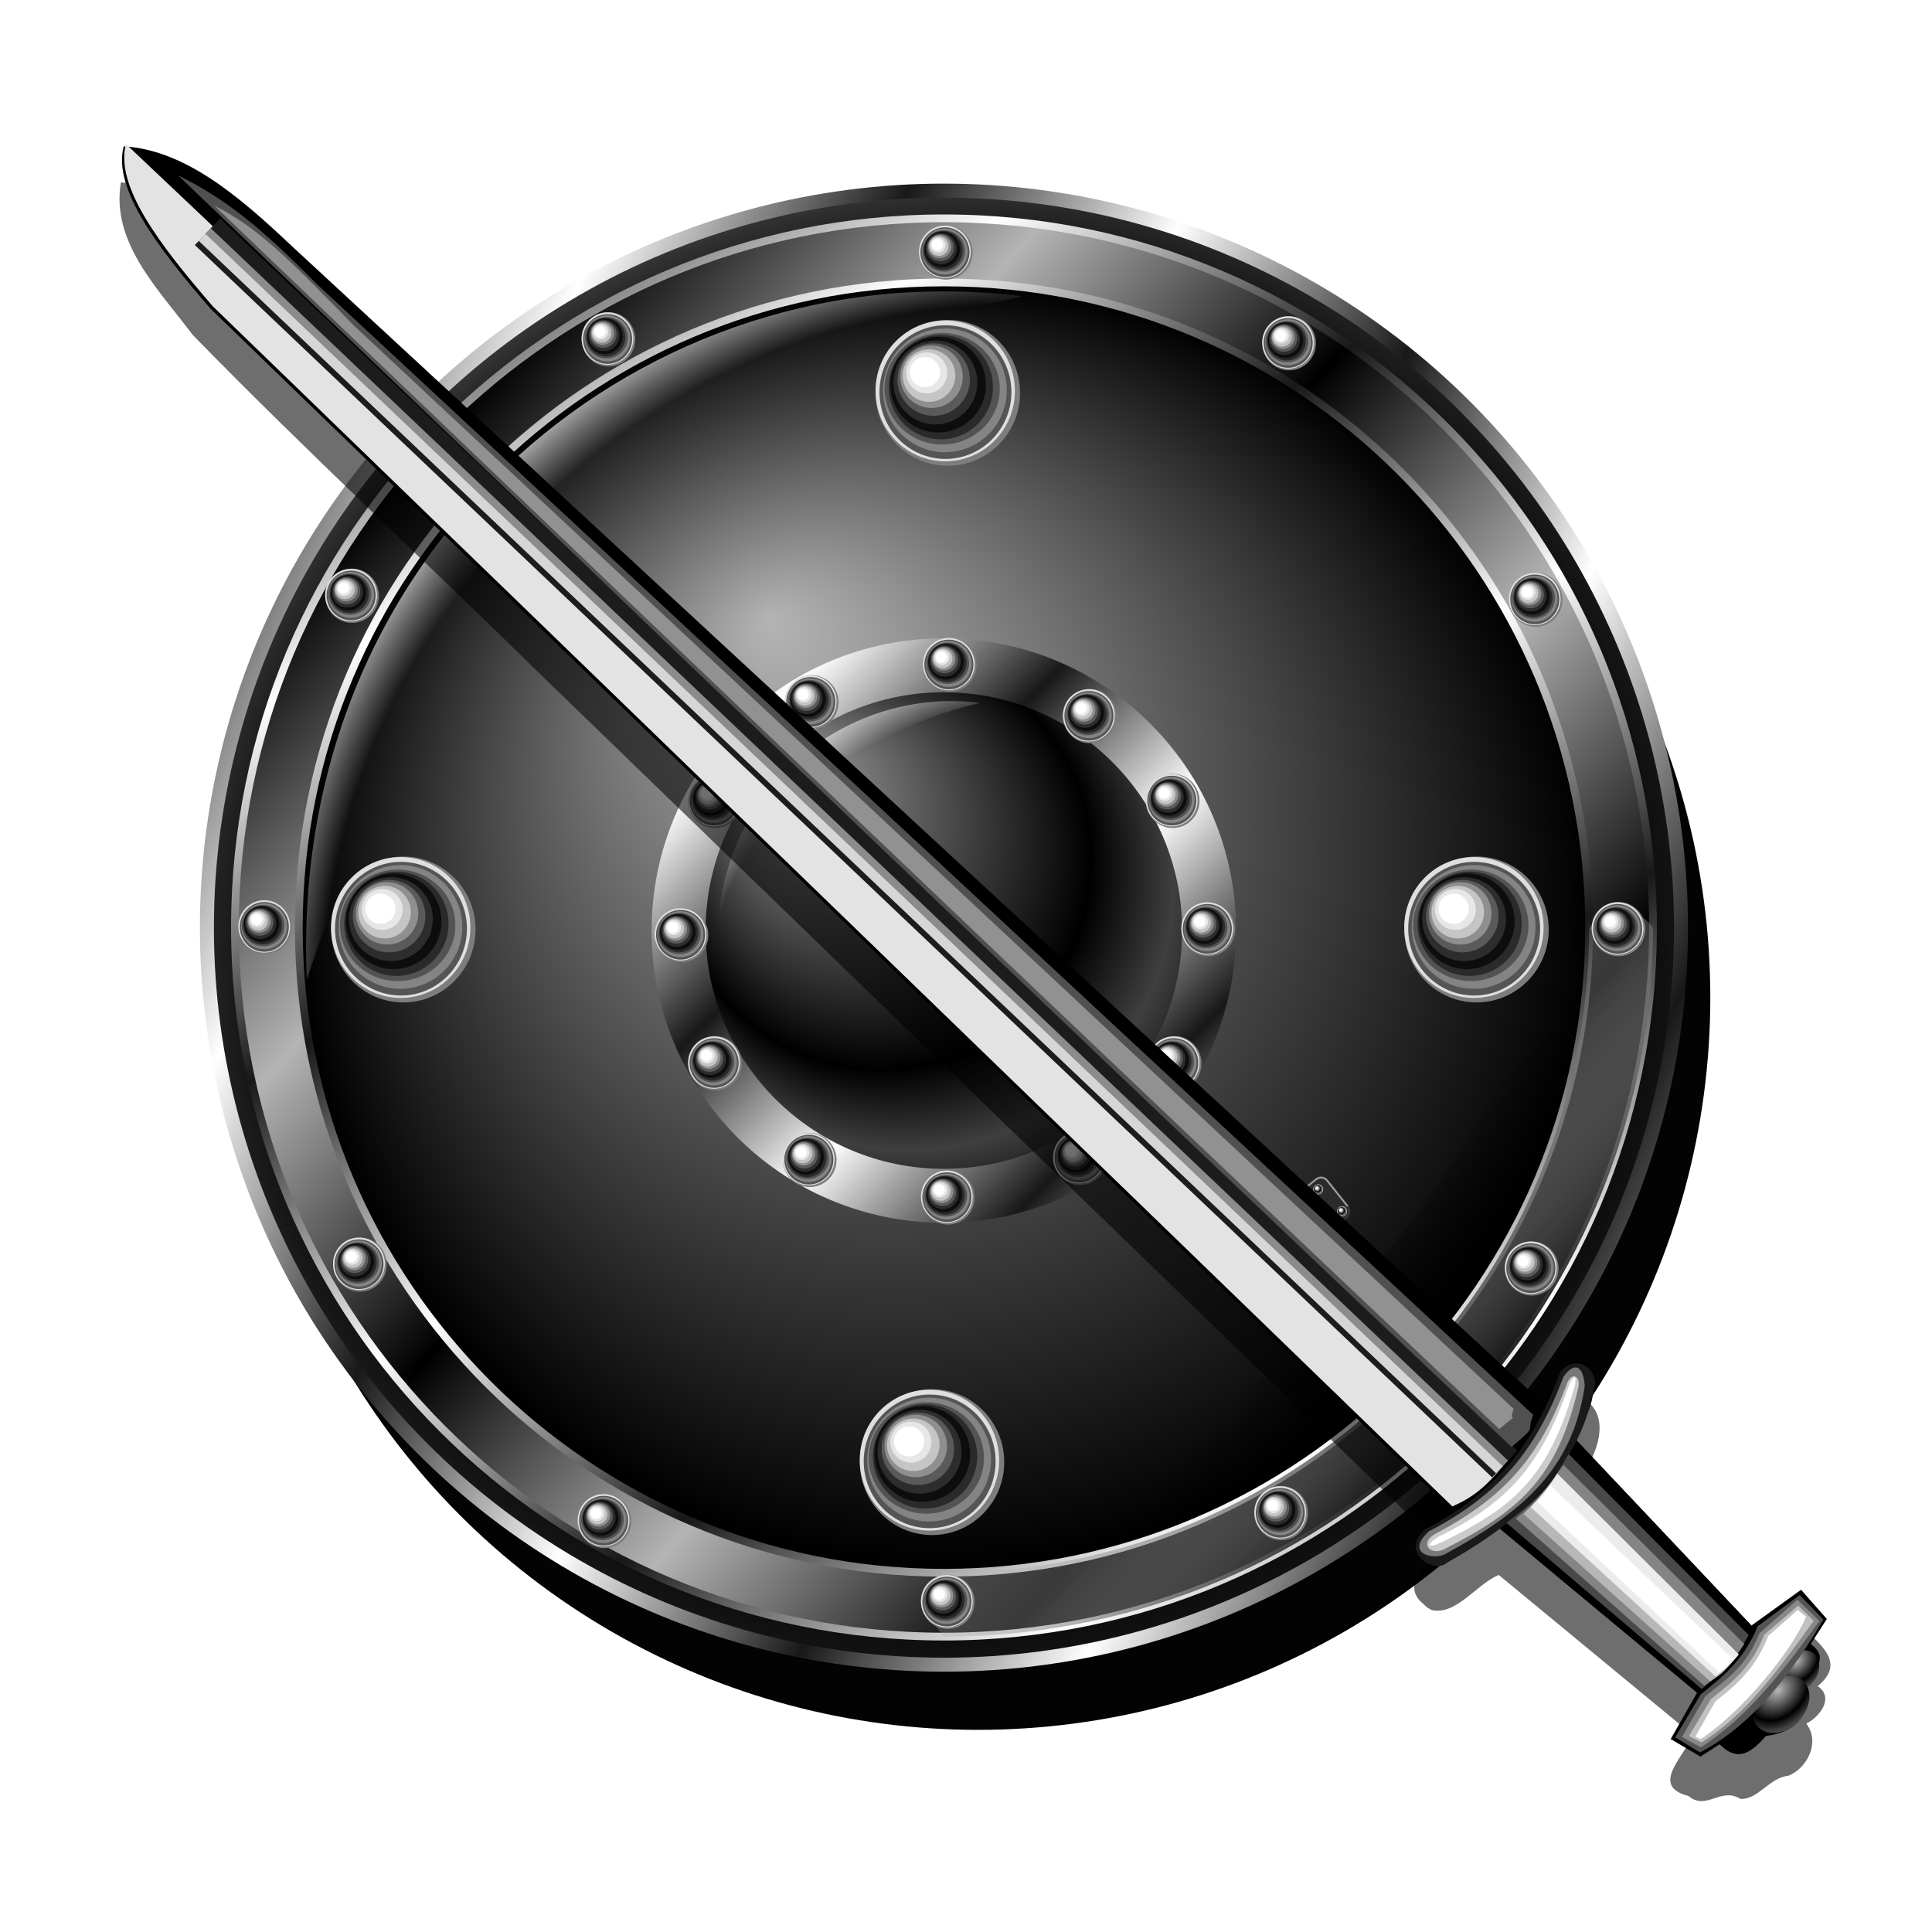 <?xml version="1.0" encoding="UTF-8" standalone="no"?>
<!-- Created with Inkscape (http://www.inkscape.org/) -->
<svg xmlns:dc="http://purl.org/dc/elements/1.1/" xmlns:cc="http://creativecommons.org/ns#" xmlns:rdf="http://www.w3.org/1999/02/22-rdf-syntax-ns#" xmlns:svg="http://www.w3.org/2000/svg" xmlns="http://www.w3.org/2000/svg" xmlns:xlink="http://www.w3.org/1999/xlink" xmlns:sodipodi="http://sodipodi.sourceforge.net/DTD/sodipodi-0.dtd" xmlns:inkscape="http://www.inkscape.org/namespaces/inkscape" id="svg2" version="1.1" inkscape:version="0.92.5 (2060ec1f9f, 2020-04-08)" width="255" height="255" sodipodi:docname="Wesnoth.svg">
 <defs id="defs6">
  <linearGradient id="linearGradient4201">
   <stop id="stop4203" stop-color="#ffffff" stop-opacity="0"/>
   <stop offset="0.919" id="stop4205" stop-color="#ffffff" stop-opacity="0"/>
   <stop id="stop4207" offset="1" stop-color="#ffffff" stop-opacity="0.65"/>
  </linearGradient>
  <linearGradient id="linearGradient3880">
   <stop id="stop3882" stop-color="#000000" stop-opacity="1"/>
   <stop id="stop3884" offset="1" stop-color="#000000" stop-opacity="0"/>
  </linearGradient>
  <linearGradient id="linearGradient3823">
   <stop id="stop3825" stop-color="#a6a6a6" stop-opacity="1"/>
   <stop id="stop3831" offset="0.792" stop-color="#000000" stop-opacity="1"/>
   <stop offset="1" id="stop3827" stop-color="#3f3f3f" stop-opacity="1"/>
  </linearGradient>
  <linearGradient id="linearGradient3815">
   <stop id="stop3817" stop-color="#000000" stop-opacity="1"/>
   <stop id="stop3819" offset="1" stop-color="#ededed" stop-opacity="0"/>
  </linearGradient>
  <linearGradient id="linearGradient3810">
   <stop id="stop3812" stop-color="#ffffff" stop-opacity="0"/>
   <stop id="stop4199" offset="0.843" stop-color="#ffffff" stop-opacity="0"/>
   <stop offset="1" id="stop3814" stop-color="#ffffff" stop-opacity="0.65"/>
  </linearGradient>
  <linearGradient id="linearGradient3765">
   <stop id="stop3767" stop-color="#b4b4b4" stop-opacity="1"/>
   <stop offset="1" id="stop3769" stop-color="#000000" stop-opacity="1"/>
  </linearGradient>
  <linearGradient id="linearGradient3757">
   <stop id="stop3759" stop-color="#ffffff" stop-opacity="1"/>
   <stop offset="1" id="stop3761" stop-color="#181818" stop-opacity="1"/>
  </linearGradient>
  <linearGradient inkscape:collect="always" xlink:href="#linearGradient3757" id="linearGradient3763" x1="6.04" y1="107.98" x2="36.38" y2="122.13" gradientUnits="userSpaceOnUse" spreadMethod="reflect" gradientTransform="matrix(1.025,0,0,1.025,25.467,22.522)"/>
  <linearGradient inkscape:collect="always" xlink:href="#linearGradient3765" id="linearGradient3798" gradientUnits="userSpaceOnUse" gradientTransform="matrix(0.986,0,0,0.986,29.228,26.296)" spreadMethod="reflect" x1="54.01" y1="64.718" x2="23.525" y2="37.02"/>
  <linearGradient inkscape:collect="always" xlink:href="#linearGradient3757" id="linearGradient3806" x1="29.06" y1="56.04" x2="50.643" y2="88.44" gradientUnits="userSpaceOnUse" spreadMethod="reflect" gradientTransform="matrix(1.025,0,0,1.025,25.467,22.505)"/>
  <linearGradient inkscape:collect="always" xlink:href="#linearGradient3815" id="linearGradient3813" gradientUnits="userSpaceOnUse" gradientTransform="matrix(0.986,0,0,0.986,29.228,26.296)" spreadMethod="reflect" x1="168.07" y1="164.42" x2="134.4" y2="133.27"/>
  <radialGradient inkscape:collect="always" xlink:href="#linearGradient3823" id="radialGradient3829" cx="48.915" cy="47.32" fx="40.896" fy="39.908" r="16.221" gradientUnits="userSpaceOnUse" spreadMethod="reflect" gradientTransform="matrix(2.159,0,0,2.159,14.287,14.631)"/>
  <linearGradient inkscape:collect="always" xlink:href="#linearGradient3757" id="linearGradient3839" x1="38.4" y1="38.578" x2="46.05" y2="46.23" gradientUnits="userSpaceOnUse" spreadMethod="reflect" gradientTransform="matrix(2.159,0,0,2.159,14.287,14.631)"/>
  <linearGradient inkscape:collect="always" xlink:href="#linearGradient3880" id="linearGradient3110" gradientUnits="userSpaceOnUse" gradientTransform="matrix(-1.025,0,0,-1.025,224.034,222.87)" x1="39.25" y1="38.49" x2="50.744" y2="48.12"/>
  <radialGradient inkscape:collect="always" xlink:href="#linearGradient3765" id="radialGradient4195" cx="96.96" cy="96.85" fx="70.35" fy="51.52" r="95.77" gradientUnits="userSpaceOnUse" spreadMethod="reflect" gradientTransform="matrix(0.889,0.011,-0.011,0.884,39.661,35.254)"/>
  <radialGradient inkscape:collect="always" xlink:href="#linearGradient4201" id="radialGradient4197" cx="50.03" cy="50.02" fx="50.03" fy="50.02" r="21.883" gradientTransform="matrix(3.164,-2.875,2.554,2.812,-161.455,124.277)" gradientUnits="userSpaceOnUse"/>
  <radialGradient inkscape:collect="always" xlink:href="#linearGradient3810" id="radialGradient4209" cx="49.749" cy="50.09" fx="49.749" fy="50.09" r="8.03" gradientTransform="matrix(3.912,-2.837,2.18,3.007,-179.812,112.743)" gradientUnits="userSpaceOnUse"/>
  <filter inkscape:collect="always" id="filter2262" x="-0.036" width="1.072" y="-0.036" height="1.072" color-interpolation-filters="sRGB">
   <feGaussianBlur inkscape:collect="always" stdDeviation="2.9" id="feGaussianBlur2264"/>
  </filter>
  <linearGradient id="linearGradient3220">
   <stop id="stop3222" stop-color="#b6b6b6" stop-opacity="1"/>
   <stop offset="1" id="stop3224" stop-color="#000000" stop-opacity="1"/>
  </linearGradient>
  <radialGradient inkscape:collect="always" xlink:href="#linearGradient3220" id="radialGradient3269-6" gradientUnits="userSpaceOnUse" gradientTransform="matrix(1,0,0,1.123,0,-29.601)" spreadMethod="reflect" cx="562.44" cy="239.3" fx="562.44" fy="239.3" r="7.282"/>
  <filter height="1.049" y="-0.025" width="1.047" x="-0.023" id="filter5430" inkscape:collect="always" color-interpolation-filters="sRGB">
   <feGaussianBlur id="feGaussianBlur5432" stdDeviation="1.917" inkscape:collect="always"/>
  </filter>
 </defs>
 <sodipodi:namedview pagecolor="#ff0000" bordercolor="#666666" borderopacity="1" objecttolerance="10" gridtolerance="10" guidetolerance="10" inkscape:pageopacity="0" inkscape:pageshadow="2" inkscape:window-width="1920" inkscape:window-height="1056" id="namedview4" showgrid="false" inkscape:zoom="3.4862745" inkscape:cx="127.5" inkscape:cy="127.5" inkscape:window-x="0" inkscape:window-y="0" inkscape:window-maximized="1" inkscape:current-layer="svg2" showguides="true" inkscape:guide-bbox="true" inkscape:snap-global="false"/>
 <circle id="path2252" cx="129.08" cy="131.66" r="96.66" stroke-dasharray="none" stroke-opacity="1" fill="#000000" filter="url(#filter2262)" stroke="none" fill-opacity="0.987" stroke-width="12.208" stroke-miterlimit="4"/>
 <g id="g2727">
  <circle r="97.28" cy="122.44" cx="124.59" id="path2987" stroke-dasharray="none" stroke-opacity="1" fill="url(#radialGradient4195)" stroke="url(#linearGradient3763)" stroke-linejoin="round" fill-opacity="1" stroke-linecap="round" stroke-width="1.846" stroke-dashoffset="0" stroke-miterlimit="4"/>
  <path inkscape:connector-curvature="0" id="path3789" d="m 124.576,28.818 c -51.687,0 -93.565,41.91 -93.565,93.597 0,51.687 41.878,93.597 93.565,93.597 51.687,0 93.597,-41.91 93.597,-93.597 0,-51.687 -41.91,-93.597 -93.597,-93.597 z m 0,8.459 c 47.028,0 85.17,38.11 85.17,85.138 0,47.028 -38.142,85.17 -85.17,85.17 -47.028,0 -85.138,-38.142 -85.138,-85.17 0,-47.028 38.11,-85.138 85.138,-85.138 z" fill="url(#linearGradient3798)" stroke="url(#linearGradient3806)" fill-opacity="1" stroke-width="1.025"/>
  <path sodipodi:nodetypes="ccc" inkscape:connector-curvature="0" id="path3808" d="M 134.873,39.114 C 85.743,32.931 38.035,71.57 40.494,129.275 54.138,87.545 80.675,51.78 134.873,39.114 Z" fill="url(#radialGradient4197)" stroke="none" fill-opacity="1" stroke-width="2.159"/>
  <path sodipodi:nodetypes="ccccc" d="m 124.576,216.013 c 51.687,0 93.597,-41.91 93.597,-93.597 -2.662,-3.24 -5.547,-3.654 -8.427,0 0,47.028 -38.142,85.17 -85.17,85.17 -3.615,2.004 -3.377,4.336 0,8.427 z" id="path3043" inkscape:connector-curvature="0" fill="url(#linearGradient3813)" stroke="none" fill-opacity="1" stroke-width="2.159"/>
  <circle r="35.01" cy="122.82" cx="124.58" id="path3821" stroke-dasharray="none" fill="url(#radialGradient3829)" stroke="url(#linearGradient3839)" fill-opacity="1" stroke-width="7.123" stroke-miterlimit="4"/>
  <path d="M 129.365,92.776 C 111.334,90.507 93.825,104.688 94.728,125.866 99.735,110.551 109.474,97.425 129.365,92.776 Z" id="path3106" inkscape:connector-curvature="0" sodipodi:nodetypes="ccc" fill="url(#radialGradient4209)" stroke="none" fill-opacity="1" stroke-width="2.159"/>
  <path d="m 114.628,206.262 c 49.13,6.183 96.838,-32.456 94.379,-90.161 -13.644,41.731 -40.181,77.496 -94.379,90.161 z" id="path3108" inkscape:connector-curvature="0" sodipodi:nodetypes="ccc" fill="url(#linearGradient3110)" stroke="none" fill-opacity="1" stroke-width="2.159"/>
  <g transform="matrix(1.681,0,0,1.681,148.417,-5.217)" id="g4062">
   <circle r="4.8" cy="33.35" cx="-14.885" transform="matrix(1.181,0,0,1.193,3.709,-5.835)" id="path4060" fill="#7d7d7d" stroke="none" fill-opacity="1"/>
   <circle r="4.8" cy="33.35" cx="-14.885" id="path4058" transform="matrix(1.14,0,0,1.152,2.893,-4.622)" fill="#dfdfdf" stroke="none" fill-opacity="1"/>
   <circle r="4.8" cy="33.35" cx="-14.885" transform="matrix(1.079,0,0,1.093,2.004,-2.561)" id="path4056" fill="#555555" stroke="none" fill-opacity="1"/>
   <circle r="4.8" cy="33.35" cx="-14.885" id="path3180" transform="matrix(1.012,0,0,1.012,0.966,0.003)" fill="#848484" stroke="none" fill-opacity="1"/>
   <circle r="4.8" cy="33.35" cx="-14.885" transform="matrix(0.943,0,0,0.912,-0.28,3.209)" id="path3950" fill="#535353" stroke="none" fill-opacity="1"/>
   <circle r="4.8" cy="33.35" cx="-14.885" transform="matrix(0.853,0,0,0.853,-1.721,5.057)" id="path3952" fill="#2a2a2a" stroke="none" fill-opacity="1"/>
   <circle r="4.8" cy="33.35" cx="-14.885" id="path3954" transform="matrix(0.782,0,0,0.782,-2.993,7.232)" fill="#0d0d0d" stroke="none" fill-opacity="1"/>
   <circle r="4.8" cy="33.35" cx="-14.885" transform="matrix(0.686,0,0,0.686,-4.637,10.259)" id="path3956" fill="#2d2d2d" stroke="none" fill-opacity="1"/>
   <circle r="4.8" cy="33.35" cx="-14.885" id="path3958" transform="matrix(0.593,0,0,0.593,-6.159,13.129)" fill="#5a5a5a" stroke="none" fill-opacity="1"/>
   <circle r="4.8" cy="33.35" cx="-14.885" transform="matrix(0.511,0,0,0.511,-7.542,15.643)" id="path3960" fill="#8f8f8f" stroke="none" fill-opacity="1"/>
   <circle r="4.8" cy="33.35" cx="-14.885" id="path3962" transform="matrix(0.43,0,0,0.43,-8.944,18.252)" fill="#c5c5c5" stroke="none" fill-opacity="1"/>
   <circle r="4.8" cy="33.35" cx="-14.885" transform="matrix(0.335,0,0,0.335,-10.541,21.209)" id="path3964" fill="#e7e7e7" stroke="none" fill-opacity="1"/>
   <circle r="4.8" cy="33.35" cx="-14.885" id="path3966" transform="matrix(0.247,0,0,0.247,-11.99,24.088)" fill="#ffffff" stroke="none" fill-opacity="1"/>
  </g>
  <g id="g4101" transform="matrix(1.681,0,0,1.681,76.552,65.607)">
   <circle r="4.8" cy="33.35" cx="-14.885" id="path4103" transform="matrix(1.181,0,0,1.193,3.709,-5.835)" fill="#7d7d7d" stroke="none" fill-opacity="1"/>
   <circle r="4.8" cy="33.35" cx="-14.885" transform="matrix(1.14,0,0,1.152,2.893,-4.622)" id="path4105" fill="#dfdfdf" stroke="none" fill-opacity="1"/>
   <circle r="4.8" cy="33.35" cx="-14.885" id="path4107" transform="matrix(1.079,0,0,1.093,2.004,-2.561)" fill="#555555" stroke="none" fill-opacity="1"/>
   <circle r="4.8" cy="33.35" cx="-14.885" transform="matrix(1.012,0,0,1.012,0.966,0.003)" id="path4109" fill="#848484" stroke="none" fill-opacity="1"/>
   <circle r="4.8" cy="33.35" cx="-14.885" id="path4111" transform="matrix(0.943,0,0,0.912,-0.28,3.209)" fill="#535353" stroke="none" fill-opacity="1"/>
   <circle r="4.8" cy="33.35" cx="-14.885" id="path4113" transform="matrix(0.853,0,0,0.853,-1.721,5.057)" fill="#2a2a2a" stroke="none" fill-opacity="1"/>
   <circle r="4.8" cy="33.35" cx="-14.885" transform="matrix(0.782,0,0,0.782,-2.993,7.232)" id="path4115" fill="#0d0d0d" stroke="none" fill-opacity="1"/>
   <circle r="4.8" cy="33.35" cx="-14.885" id="path4117" transform="matrix(0.686,0,0,0.686,-4.637,10.259)" fill="#2d2d2d" stroke="none" fill-opacity="1"/>
   <circle r="4.8" cy="33.35" cx="-14.885" transform="matrix(0.593,0,0,0.593,-6.159,13.129)" id="path4119" fill="#5a5a5a" stroke="none" fill-opacity="1"/>
   <circle r="4.8" cy="33.35" cx="-14.885" id="path4121" transform="matrix(0.511,0,0,0.511,-7.542,15.643)" fill="#8f8f8f" stroke="none" fill-opacity="1"/>
   <circle r="4.8" cy="33.35" cx="-14.885" transform="matrix(0.43,0,0,0.43,-8.944,18.252)" id="path4123" fill="#c5c5c5" stroke="none" fill-opacity="1"/>
   <circle r="4.8" cy="33.35" cx="-14.885" id="path4125" transform="matrix(0.335,0,0,0.335,-10.541,21.209)" fill="#e7e7e7" stroke="none" fill-opacity="1"/>
   <circle r="4.8" cy="33.35" cx="-14.885" transform="matrix(0.247,0,0,0.247,-11.99,24.088)" id="path4127" fill="#ffffff" stroke="none" fill-opacity="1"/>
  </g>
  <g transform="matrix(1.681,0,0,1.681,146.334,135.91)" id="g4129">
   <circle r="4.8" cy="33.35" cx="-14.885" transform="matrix(1.181,0,0,1.193,3.709,-5.835)" id="path4131" fill="#7d7d7d" stroke="none" fill-opacity="1"/>
   <circle r="4.8" cy="33.35" cx="-14.885" id="path4133" transform="matrix(1.14,0,0,1.152,2.893,-4.622)" fill="#dfdfdf" stroke="none" fill-opacity="1"/>
   <circle r="4.8" cy="33.35" cx="-14.885" transform="matrix(1.079,0,0,1.093,2.004,-2.561)" id="path4135" fill="#555555" stroke="none" fill-opacity="1"/>
   <circle r="4.8" cy="33.35" cx="-14.885" id="path4137" transform="matrix(1.012,0,0,1.012,0.966,0.003)" fill="#848484" stroke="none" fill-opacity="1"/>
   <circle r="4.8" cy="33.35" cx="-14.885" transform="matrix(0.943,0,0,0.912,-0.28,3.209)" id="path4139" fill="#535353" stroke="none" fill-opacity="1"/>
   <circle r="4.8" cy="33.35" cx="-14.885" transform="matrix(0.853,0,0,0.853,-1.721,5.057)" id="path4141" fill="#2a2a2a" stroke="none" fill-opacity="1"/>
   <circle r="4.8" cy="33.35" cx="-14.885" id="path4143" transform="matrix(0.782,0,0,0.782,-2.993,7.232)" fill="#0d0d0d" stroke="none" fill-opacity="1"/>
   <circle r="4.8" cy="33.35" cx="-14.885" transform="matrix(0.686,0,0,0.686,-4.637,10.259)" id="path4145" fill="#2d2d2d" stroke="none" fill-opacity="1"/>
   <circle r="4.8" cy="33.35" cx="-14.885" id="path4147" transform="matrix(0.593,0,0,0.593,-6.159,13.129)" fill="#5a5a5a" stroke="none" fill-opacity="1"/>
   <circle r="4.8" cy="33.35" cx="-14.885" transform="matrix(0.511,0,0,0.511,-7.542,15.643)" id="path4149" fill="#8f8f8f" stroke="none" fill-opacity="1"/>
   <circle r="4.8" cy="33.35" cx="-14.885" id="path4151" transform="matrix(0.43,0,0,0.43,-8.944,18.252)" fill="#c5c5c5" stroke="none" fill-opacity="1"/>
   <circle r="4.8" cy="33.35" cx="-14.885" transform="matrix(0.335,0,0,0.335,-10.541,21.209)" id="path4153" fill="#e7e7e7" stroke="none" fill-opacity="1"/>
   <circle r="4.8" cy="33.35" cx="-14.885" id="path4155" transform="matrix(0.247,0,0,0.247,-11.99,24.088)" fill="#ffffff" stroke="none" fill-opacity="1"/>
  </g>
  <g id="g4157" transform="matrix(1.681,0,0,1.681,218.2,65.607)">
   <circle r="4.8" cy="33.35" cx="-14.885" id="path4159" transform="matrix(1.181,0,0,1.193,3.709,-5.835)" fill="#7d7d7d" stroke="none" fill-opacity="1"/>
   <circle r="4.8" cy="33.35" cx="-14.885" transform="matrix(1.14,0,0,1.152,2.893,-4.622)" id="path4161" fill="#dfdfdf" stroke="none" fill-opacity="1"/>
   <circle r="4.8" cy="33.35" cx="-14.885" id="path4163" transform="matrix(1.079,0,0,1.093,2.004,-2.561)" fill="#555555" stroke="none" fill-opacity="1"/>
   <circle r="4.8" cy="33.35" cx="-14.885" transform="matrix(1.012,0,0,1.012,0.966,0.003)" id="path4165" fill="#848484" stroke="none" fill-opacity="1"/>
   <circle r="4.8" cy="33.35" cx="-14.885" id="path4167" transform="matrix(0.943,0,0,0.912,-0.28,3.209)" fill="#535353" stroke="none" fill-opacity="1"/>
   <circle r="4.8" cy="33.35" cx="-14.885" id="path4169" transform="matrix(0.853,0,0,0.853,-1.721,5.057)" fill="#2a2a2a" stroke="none" fill-opacity="1"/>
   <circle r="4.8" cy="33.35" cx="-14.885" transform="matrix(0.782,0,0,0.782,-2.993,7.232)" id="path4171" fill="#0d0d0d" stroke="none" fill-opacity="1"/>
   <circle r="4.8" cy="33.35" cx="-14.885" id="path4173" transform="matrix(0.686,0,0,0.686,-4.637,10.259)" fill="#2d2d2d" stroke="none" fill-opacity="1"/>
   <circle r="4.8" cy="33.35" cx="-14.885" transform="matrix(0.593,0,0,0.593,-6.159,13.129)" id="path4175" fill="#5a5a5a" stroke="none" fill-opacity="1"/>
   <circle r="4.8" cy="33.35" cx="-14.885" id="path4177" transform="matrix(0.511,0,0,0.511,-7.542,15.643)" fill="#8f8f8f" stroke="none" fill-opacity="1"/>
   <circle r="4.8" cy="33.35" cx="-14.885" transform="matrix(0.43,0,0,0.43,-8.944,18.252)" id="path4179" fill="#c5c5c5" stroke="none" fill-opacity="1"/>
   <circle r="4.8" cy="33.35" cx="-14.885" id="path4181" transform="matrix(0.335,0,0,0.335,-10.541,21.209)" fill="#e7e7e7" stroke="none" fill-opacity="1"/>
   <circle r="4.8" cy="33.35" cx="-14.885" transform="matrix(0.247,0,0,0.247,-11.99,24.088)" id="path4183" fill="#ffffff" stroke="none" fill-opacity="1"/>
  </g>
  <g id="g4185" transform="matrix(0.625,0,0,0.625,133.506,12.106)">
   <circle r="4.8" cy="33.35" cx="-14.885" id="path4187" transform="matrix(1.181,0,0,1.193,3.709,-5.835)" fill="#7d7d7d" stroke="none" fill-opacity="1"/>
   <circle r="4.8" cy="33.35" cx="-14.885" transform="matrix(1.14,0,0,1.152,2.893,-4.622)" id="path4189" fill="#dfdfdf" stroke="none" fill-opacity="1"/>
   <circle r="4.8" cy="33.35" cx="-14.885" id="path4191" transform="matrix(1.079,0,0,1.093,2.004,-2.561)" fill="#555555" stroke="none" fill-opacity="1"/>
   <circle r="4.8" cy="33.35" cx="-14.885" transform="matrix(1.012,0,0,1.012,0.966,0.003)" id="path4193" fill="#848484" stroke="none" fill-opacity="1"/>
   <circle r="4.8" cy="33.35" cx="-14.885" id="path4195" transform="matrix(0.943,0,0,0.912,-0.28,3.209)" fill="#535353" stroke="none" fill-opacity="1"/>
   <circle r="4.8" cy="33.35" cx="-14.885" id="path4197" transform="matrix(0.853,0,0,0.853,-1.721,5.057)" fill="#2a2a2a" stroke="none" fill-opacity="1"/>
   <circle r="4.8" cy="33.35" cx="-14.885" transform="matrix(0.782,0,0,0.782,-2.993,7.232)" id="path4199" fill="#0d0d0d" stroke="none" fill-opacity="1"/>
   <circle r="4.8" cy="33.35" cx="-14.885" id="path4201" transform="matrix(0.686,0,0,0.686,-4.637,10.259)" fill="#2d2d2d" stroke="none" fill-opacity="1"/>
   <circle r="4.8" cy="33.35" cx="-14.885" transform="matrix(0.593,0,0,0.593,-6.159,13.129)" id="path4203" fill="#5a5a5a" stroke="none" fill-opacity="1"/>
   <circle r="4.8" cy="33.35" cx="-14.885" id="path4205" transform="matrix(0.511,0,0,0.511,-7.542,15.643)" fill="#8f8f8f" stroke="none" fill-opacity="1"/>
   <circle r="4.8" cy="33.35" cx="-14.885" transform="matrix(0.43,0,0,0.43,-8.944,18.252)" id="path4207" fill="#c5c5c5" stroke="none" fill-opacity="1"/>
   <circle r="4.8" cy="33.35" cx="-14.885" id="path4209" transform="matrix(0.335,0,0,0.335,-10.541,21.209)" fill="#e7e7e7" stroke="none" fill-opacity="1"/>
   <circle r="4.8" cy="33.35" cx="-14.885" transform="matrix(0.247,0,0,0.247,-11.99,24.088)" id="path4211" fill="#ffffff" stroke="none" fill-opacity="1"/>
  </g>
  <g transform="matrix(0.625,0,0,0.625,178.812,24.084)" id="g4213">
   <circle r="4.8" cy="33.35" cx="-14.885" transform="matrix(1.181,0,0,1.193,3.709,-5.835)" id="path4215" fill="#7d7d7d" stroke="none" fill-opacity="1"/>
   <circle r="4.8" cy="33.35" cx="-14.885" id="path4217" transform="matrix(1.14,0,0,1.152,2.893,-4.622)" fill="#dfdfdf" stroke="none" fill-opacity="1"/>
   <circle r="4.8" cy="33.35" cx="-14.885" transform="matrix(1.079,0,0,1.093,2.004,-2.561)" id="path4219" fill="#555555" stroke="none" fill-opacity="1"/>
   <circle r="4.8" cy="33.35" cx="-14.885" id="path4221" transform="matrix(1.012,0,0,1.012,0.966,0.003)" fill="#848484" stroke="none" fill-opacity="1"/>
   <circle r="4.8" cy="33.35" cx="-14.885" transform="matrix(0.943,0,0,0.912,-0.28,3.209)" id="path4223" fill="#535353" stroke="none" fill-opacity="1"/>
   <circle r="4.8" cy="33.35" cx="-14.885" transform="matrix(0.853,0,0,0.853,-1.721,5.057)" id="path4225" fill="#2a2a2a" stroke="none" fill-opacity="1"/>
   <circle r="4.8" cy="33.35" cx="-14.885" id="path4227" transform="matrix(0.782,0,0,0.782,-2.993,7.232)" fill="#0d0d0d" stroke="none" fill-opacity="1"/>
   <circle r="4.8" cy="33.35" cx="-14.885" transform="matrix(0.686,0,0,0.686,-4.637,10.259)" id="path4229" fill="#2d2d2d" stroke="none" fill-opacity="1"/>
   <circle r="4.8" cy="33.35" cx="-14.885" id="path4231" transform="matrix(0.593,0,0,0.593,-6.159,13.129)" fill="#5a5a5a" stroke="none" fill-opacity="1"/>
   <circle r="4.8" cy="33.35" cx="-14.885" transform="matrix(0.511,0,0,0.511,-7.542,15.643)" id="path4233" fill="#8f8f8f" stroke="none" fill-opacity="1"/>
   <circle r="4.8" cy="33.35" cx="-14.885" id="path4235" transform="matrix(0.43,0,0,0.43,-8.944,18.252)" fill="#c5c5c5" stroke="none" fill-opacity="1"/>
   <circle r="4.8" cy="33.35" cx="-14.885" transform="matrix(0.335,0,0,0.335,-10.541,21.209)" id="path4237" fill="#e7e7e7" stroke="none" fill-opacity="1"/>
   <circle r="4.8" cy="33.35" cx="-14.885" id="path4239" transform="matrix(0.247,0,0,0.247,-11.99,24.088)" fill="#ffffff" stroke="none" fill-opacity="1"/>
  </g>
  <g id="g4241" transform="matrix(0.625,0,0,0.625,211.36,57.933)">
   <circle r="4.8" cy="33.35" cx="-14.885" id="path4243" transform="matrix(1.181,0,0,1.193,3.709,-5.835)" fill="#7d7d7d" stroke="none" fill-opacity="1"/>
   <circle r="4.8" cy="33.35" cx="-14.885" transform="matrix(1.14,0,0,1.152,2.893,-4.622)" id="path4245" fill="#dfdfdf" stroke="none" fill-opacity="1"/>
   <circle r="4.8" cy="33.35" cx="-14.885" id="path4247" transform="matrix(1.079,0,0,1.093,2.004,-2.561)" fill="#555555" stroke="none" fill-opacity="1"/>
   <circle r="4.8" cy="33.35" cx="-14.885" transform="matrix(1.012,0,0,1.012,0.966,0.003)" id="path4249" fill="#848484" stroke="none" fill-opacity="1"/>
   <circle r="4.8" cy="33.35" cx="-14.885" id="path4251" transform="matrix(0.943,0,0,0.912,-0.28,3.209)" fill="#535353" stroke="none" fill-opacity="1"/>
   <circle r="4.8" cy="33.35" cx="-14.885" id="path4253" transform="matrix(0.853,0,0,0.853,-1.721,5.057)" fill="#2a2a2a" stroke="none" fill-opacity="1"/>
   <circle r="4.8" cy="33.35" cx="-14.885" transform="matrix(0.782,0,0,0.782,-2.993,7.232)" id="path4255" fill="#0d0d0d" stroke="none" fill-opacity="1"/>
   <circle r="4.8" cy="33.35" cx="-14.885" id="path4257" transform="matrix(0.686,0,0,0.686,-4.637,10.259)" fill="#2d2d2d" stroke="none" fill-opacity="1"/>
   <circle r="4.8" cy="33.35" cx="-14.885" transform="matrix(0.593,0,0,0.593,-6.159,13.129)" id="path4259" fill="#5a5a5a" stroke="none" fill-opacity="1"/>
   <circle r="4.8" cy="33.35" cx="-14.885" id="path4261" transform="matrix(0.511,0,0,0.511,-7.542,15.643)" fill="#8f8f8f" stroke="none" fill-opacity="1"/>
   <circle r="4.8" cy="33.35" cx="-14.885" transform="matrix(0.43,0,0,0.43,-8.944,18.252)" id="path4263" fill="#c5c5c5" stroke="none" fill-opacity="1"/>
   <circle r="4.8" cy="33.35" cx="-14.885" id="path4265" transform="matrix(0.335,0,0,0.335,-10.541,21.209)" fill="#e7e7e7" stroke="none" fill-opacity="1"/>
   <circle r="4.8" cy="33.35" cx="-14.885" transform="matrix(0.247,0,0,0.247,-11.99,24.088)" id="path4267" fill="#ffffff" stroke="none" fill-opacity="1"/>
  </g>
  <g transform="matrix(0.625,0,0,0.625,222.296,101.417)" id="g4269">
   <circle r="4.8" cy="33.35" cx="-14.885" transform="matrix(1.181,0,0,1.193,3.709,-5.835)" id="path4271" fill="#7d7d7d" stroke="none" fill-opacity="1"/>
   <circle r="4.8" cy="33.35" cx="-14.885" id="path4273" transform="matrix(1.14,0,0,1.152,2.893,-4.622)" fill="#dfdfdf" stroke="none" fill-opacity="1"/>
   <circle r="4.8" cy="33.35" cx="-14.885" transform="matrix(1.079,0,0,1.093,2.004,-2.561)" id="path4275" fill="#555555" stroke="none" fill-opacity="1"/>
   <circle r="4.8" cy="33.35" cx="-14.885" id="path4277" transform="matrix(1.012,0,0,1.012,0.966,0.003)" fill="#848484" stroke="none" fill-opacity="1"/>
   <circle r="4.8" cy="33.35" cx="-14.885" transform="matrix(0.943,0,0,0.912,-0.28,3.209)" id="path4279" fill="#535353" stroke="none" fill-opacity="1"/>
   <circle r="4.8" cy="33.35" cx="-14.885" transform="matrix(0.853,0,0,0.853,-1.721,5.057)" id="path4281" fill="#2a2a2a" stroke="none" fill-opacity="1"/>
   <circle r="4.8" cy="33.35" cx="-14.885" id="path4283" transform="matrix(0.782,0,0,0.782,-2.993,7.232)" fill="#0d0d0d" stroke="none" fill-opacity="1"/>
   <circle r="4.8" cy="33.35" cx="-14.885" transform="matrix(0.686,0,0,0.686,-4.637,10.259)" id="path4285" fill="#2d2d2d" stroke="none" fill-opacity="1"/>
   <circle r="4.8" cy="33.35" cx="-14.885" id="path4287" transform="matrix(0.593,0,0,0.593,-6.159,13.129)" fill="#5a5a5a" stroke="none" fill-opacity="1"/>
   <circle r="4.8" cy="33.35" cx="-14.885" transform="matrix(0.511,0,0,0.511,-7.542,15.643)" id="path4289" fill="#8f8f8f" stroke="none" fill-opacity="1"/>
   <circle r="4.8" cy="33.35" cx="-14.885" id="path4291" transform="matrix(0.43,0,0,0.43,-8.944,18.252)" fill="#c5c5c5" stroke="none" fill-opacity="1"/>
   <circle r="4.8" cy="33.35" cx="-14.885" transform="matrix(0.335,0,0,0.335,-10.541,21.209)" id="path4293" fill="#e7e7e7" stroke="none" fill-opacity="1"/>
   <circle r="4.8" cy="33.35" cx="-14.885" id="path4295" transform="matrix(0.247,0,0,0.247,-11.99,24.088)" fill="#ffffff" stroke="none" fill-opacity="1"/>
  </g>
  <g id="g4297" transform="matrix(0.625,0,0,0.625,210.839,146.202)">
   <circle r="4.8" cy="33.35" cx="-14.885" id="path4299" transform="matrix(1.181,0,0,1.193,3.709,-5.835)" fill="#7d7d7d" stroke="none" fill-opacity="1"/>
   <circle r="4.8" cy="33.35" cx="-14.885" transform="matrix(1.14,0,0,1.152,2.893,-4.622)" id="path4301" fill="#dfdfdf" stroke="none" fill-opacity="1"/>
   <circle r="4.8" cy="33.35" cx="-14.885" id="path4303" transform="matrix(1.079,0,0,1.093,2.004,-2.561)" fill="#555555" stroke="none" fill-opacity="1"/>
   <circle r="4.8" cy="33.35" cx="-14.885" transform="matrix(1.012,0,0,1.012,0.966,0.003)" id="path4305" fill="#848484" stroke="none" fill-opacity="1"/>
   <circle r="4.8" cy="33.35" cx="-14.885" id="path4307" transform="matrix(0.943,0,0,0.912,-0.28,3.209)" fill="#535353" stroke="none" fill-opacity="1"/>
   <circle r="4.8" cy="33.35" cx="-14.885" id="path4309" transform="matrix(0.853,0,0,0.853,-1.721,5.057)" fill="#2a2a2a" stroke="none" fill-opacity="1"/>
   <circle r="4.8" cy="33.35" cx="-14.885" transform="matrix(0.782,0,0,0.782,-2.993,7.232)" id="path4311" fill="#0d0d0d" stroke="none" fill-opacity="1"/>
   <circle r="4.8" cy="33.35" cx="-14.885" id="path4313" transform="matrix(0.686,0,0,0.686,-4.637,10.259)" fill="#2d2d2d" stroke="none" fill-opacity="1"/>
   <circle r="4.8" cy="33.35" cx="-14.885" transform="matrix(0.593,0,0,0.593,-6.159,13.129)" id="path4315" fill="#5a5a5a" stroke="none" fill-opacity="1"/>
   <circle r="4.8" cy="33.35" cx="-14.885" id="path4317" transform="matrix(0.511,0,0,0.511,-7.542,15.643)" fill="#8f8f8f" stroke="none" fill-opacity="1"/>
   <circle r="4.8" cy="33.35" cx="-14.885" transform="matrix(0.43,0,0,0.43,-8.944,18.252)" id="path4319" fill="#c5c5c5" stroke="none" fill-opacity="1"/>
   <circle r="4.8" cy="33.35" cx="-14.885" id="path4321" transform="matrix(0.335,0,0,0.335,-10.541,21.209)" fill="#e7e7e7" stroke="none" fill-opacity="1"/>
   <circle r="4.8" cy="33.35" cx="-14.885" transform="matrix(0.247,0,0,0.247,-11.99,24.088)" id="path4323" fill="#ffffff" stroke="none" fill-opacity="1"/>
  </g>
  <g transform="matrix(0.625,0,0,0.625,177.77,178.49)" id="g4325">
   <circle r="4.8" cy="33.35" cx="-14.885" transform="matrix(1.181,0,0,1.193,3.709,-5.835)" id="path4327" fill="#7d7d7d" stroke="none" fill-opacity="1"/>
   <circle r="4.8" cy="33.35" cx="-14.885" id="path4329" transform="matrix(1.14,0,0,1.152,2.893,-4.622)" fill="#dfdfdf" stroke="none" fill-opacity="1"/>
   <circle r="4.8" cy="33.35" cx="-14.885" transform="matrix(1.079,0,0,1.093,2.004,-2.561)" id="path4331" fill="#555555" stroke="none" fill-opacity="1"/>
   <circle r="4.8" cy="33.35" cx="-14.885" id="path4333" transform="matrix(1.012,0,0,1.012,0.966,0.003)" fill="#848484" stroke="none" fill-opacity="1"/>
   <circle r="4.8" cy="33.35" cx="-14.885" transform="matrix(0.943,0,0,0.912,-0.28,3.209)" id="path4335" fill="#535353" stroke="none" fill-opacity="1"/>
   <circle r="4.8" cy="33.35" cx="-14.885" transform="matrix(0.853,0,0,0.853,-1.721,5.057)" id="path4337" fill="#2a2a2a" stroke="none" fill-opacity="1"/>
   <circle r="4.8" cy="33.35" cx="-14.885" id="path4339" transform="matrix(0.782,0,0,0.782,-2.993,7.232)" fill="#0d0d0d" stroke="none" fill-opacity="1"/>
   <circle r="4.8" cy="33.35" cx="-14.885" transform="matrix(0.686,0,0,0.686,-4.637,10.259)" id="path4341" fill="#2d2d2d" stroke="none" fill-opacity="1"/>
   <circle r="4.8" cy="33.35" cx="-14.885" id="path4343" transform="matrix(0.593,0,0,0.593,-6.159,13.129)" fill="#5a5a5a" stroke="none" fill-opacity="1"/>
   <circle r="4.8" cy="33.35" cx="-14.885" transform="matrix(0.511,0,0,0.511,-7.542,15.643)" id="path4345" fill="#8f8f8f" stroke="none" fill-opacity="1"/>
   <circle r="4.8" cy="33.35" cx="-14.885" id="path4347" transform="matrix(0.43,0,0,0.43,-8.944,18.252)" fill="#c5c5c5" stroke="none" fill-opacity="1"/>
   <circle r="4.8" cy="33.35" cx="-14.885" transform="matrix(0.335,0,0,0.335,-10.541,21.209)" id="path4349" fill="#e7e7e7" stroke="none" fill-opacity="1"/>
   <circle r="4.8" cy="33.35" cx="-14.885" id="path4351" transform="matrix(0.247,0,0,0.247,-11.99,24.088)" fill="#ffffff" stroke="none" fill-opacity="1"/>
  </g>
  <g id="g4353" transform="matrix(0.625,0,0,0.625,133.766,190.207)">
   <circle r="4.8" cy="33.35" cx="-14.885" id="path4355" transform="matrix(1.181,0,0,1.193,3.709,-5.835)" fill="#7d7d7d" stroke="none" fill-opacity="1"/>
   <circle r="4.8" cy="33.35" cx="-14.885" transform="matrix(1.14,0,0,1.152,2.893,-4.622)" id="path4357" fill="#dfdfdf" stroke="none" fill-opacity="1"/>
   <circle r="4.8" cy="33.35" cx="-14.885" id="path4359" transform="matrix(1.079,0,0,1.093,2.004,-2.561)" fill="#555555" stroke="none" fill-opacity="1"/>
   <circle r="4.8" cy="33.35" cx="-14.885" transform="matrix(1.012,0,0,1.012,0.966,0.003)" id="path4361" fill="#848484" stroke="none" fill-opacity="1"/>
   <circle r="4.8" cy="33.35" cx="-14.885" id="path4363" transform="matrix(0.943,0,0,0.912,-0.28,3.209)" fill="#535353" stroke="none" fill-opacity="1"/>
   <circle r="4.8" cy="33.35" cx="-14.885" id="path4365" transform="matrix(0.853,0,0,0.853,-1.721,5.057)" fill="#2a2a2a" stroke="none" fill-opacity="1"/>
   <circle r="4.8" cy="33.35" cx="-14.885" transform="matrix(0.782,0,0,0.782,-2.993,7.232)" id="path4367" fill="#0d0d0d" stroke="none" fill-opacity="1"/>
   <circle r="4.8" cy="33.35" cx="-14.885" id="path4369" transform="matrix(0.686,0,0,0.686,-4.637,10.259)" fill="#2d2d2d" stroke="none" fill-opacity="1"/>
   <circle r="4.8" cy="33.35" cx="-14.885" transform="matrix(0.593,0,0,0.593,-6.159,13.129)" id="path4371" fill="#5a5a5a" stroke="none" fill-opacity="1"/>
   <circle r="4.8" cy="33.35" cx="-14.885" id="path4373" transform="matrix(0.511,0,0,0.511,-7.542,15.643)" fill="#8f8f8f" stroke="none" fill-opacity="1"/>
   <circle r="4.8" cy="33.35" cx="-14.885" transform="matrix(0.43,0,0,0.43,-8.944,18.252)" id="path4375" fill="#c5c5c5" stroke="none" fill-opacity="1"/>
   <circle r="4.8" cy="33.35" cx="-14.885" id="path4377" transform="matrix(0.335,0,0,0.335,-10.541,21.209)" fill="#e7e7e7" stroke="none" fill-opacity="1"/>
   <circle r="4.8" cy="33.35" cx="-14.885" transform="matrix(0.247,0,0,0.247,-11.99,24.088)" id="path4379" fill="#ffffff" stroke="none" fill-opacity="1"/>
  </g>
  <g transform="matrix(0.625,0,0,0.625,88.46,179.531)" id="g4381">
   <circle r="4.8" cy="33.35" cx="-14.885" transform="matrix(1.181,0,0,1.193,3.709,-5.835)" id="path4383" fill="#7d7d7d" stroke="none" fill-opacity="1"/>
   <circle r="4.8" cy="33.35" cx="-14.885" id="path4385" transform="matrix(1.14,0,0,1.152,2.893,-4.622)" fill="#dfdfdf" stroke="none" fill-opacity="1"/>
   <circle r="4.8" cy="33.35" cx="-14.885" transform="matrix(1.079,0,0,1.093,2.004,-2.561)" id="path4387" fill="#555555" stroke="none" fill-opacity="1"/>
   <circle r="4.8" cy="33.35" cx="-14.885" id="path4389" transform="matrix(1.012,0,0,1.012,0.966,0.003)" fill="#848484" stroke="none" fill-opacity="1"/>
   <circle r="4.8" cy="33.35" cx="-14.885" transform="matrix(0.943,0,0,0.912,-0.28,3.209)" id="path4391" fill="#535353" stroke="none" fill-opacity="1"/>
   <circle r="4.8" cy="33.35" cx="-14.885" transform="matrix(0.853,0,0,0.853,-1.721,5.057)" id="path4393" fill="#2a2a2a" stroke="none" fill-opacity="1"/>
   <circle r="4.8" cy="33.35" cx="-14.885" id="path4395" transform="matrix(0.782,0,0,0.782,-2.993,7.232)" fill="#0d0d0d" stroke="none" fill-opacity="1"/>
   <circle r="4.8" cy="33.35" cx="-14.885" transform="matrix(0.686,0,0,0.686,-4.637,10.259)" id="path4397" fill="#2d2d2d" stroke="none" fill-opacity="1"/>
   <circle r="4.8" cy="33.35" cx="-14.885" id="path4399" transform="matrix(0.593,0,0,0.593,-6.159,13.129)" fill="#5a5a5a" stroke="none" fill-opacity="1"/>
   <circle r="4.8" cy="33.35" cx="-14.885" transform="matrix(0.511,0,0,0.511,-7.542,15.643)" id="path4401" fill="#8f8f8f" stroke="none" fill-opacity="1"/>
   <circle r="4.8" cy="33.35" cx="-14.885" id="path4403" transform="matrix(0.43,0,0,0.43,-8.944,18.252)" fill="#c5c5c5" stroke="none" fill-opacity="1"/>
   <circle r="4.8" cy="33.35" cx="-14.885" transform="matrix(0.335,0,0,0.335,-10.541,21.209)" id="path4405" fill="#e7e7e7" stroke="none" fill-opacity="1"/>
   <circle r="4.8" cy="33.35" cx="-14.885" id="path4407" transform="matrix(0.247,0,0,0.247,-11.99,24.088)" fill="#ffffff" stroke="none" fill-opacity="1"/>
  </g>
  <g id="g4409" transform="matrix(0.625,0,0,0.625,56.173,145.682)">
   <circle r="4.8" cy="33.35" cx="-14.885" id="path4411" transform="matrix(1.181,0,0,1.193,3.709,-5.835)" fill="#7d7d7d" stroke="none" fill-opacity="1"/>
   <circle r="4.8" cy="33.35" cx="-14.885" transform="matrix(1.14,0,0,1.152,2.893,-4.622)" id="path4413" fill="#dfdfdf" stroke="none" fill-opacity="1"/>
   <circle r="4.8" cy="33.35" cx="-14.885" id="path4415" transform="matrix(1.079,0,0,1.093,2.004,-2.561)" fill="#555555" stroke="none" fill-opacity="1"/>
   <circle r="4.8" cy="33.35" cx="-14.885" transform="matrix(1.012,0,0,1.012,0.966,0.003)" id="path4417" fill="#848484" stroke="none" fill-opacity="1"/>
   <circle r="4.8" cy="33.35" cx="-14.885" id="path4419" transform="matrix(0.943,0,0,0.912,-0.28,3.209)" fill="#535353" stroke="none" fill-opacity="1"/>
   <circle r="4.8" cy="33.35" cx="-14.885" id="path4421" transform="matrix(0.853,0,0,0.853,-1.721,5.057)" fill="#2a2a2a" stroke="none" fill-opacity="1"/>
   <circle r="4.8" cy="33.35" cx="-14.885" transform="matrix(0.782,0,0,0.782,-2.993,7.232)" id="path4423" fill="#0d0d0d" stroke="none" fill-opacity="1"/>
   <circle r="4.8" cy="33.35" cx="-14.885" id="path4425" transform="matrix(0.686,0,0,0.686,-4.637,10.259)" fill="#2d2d2d" stroke="none" fill-opacity="1"/>
   <circle r="4.8" cy="33.35" cx="-14.885" transform="matrix(0.593,0,0,0.593,-6.159,13.129)" id="path4427" fill="#5a5a5a" stroke="none" fill-opacity="1"/>
   <circle r="4.8" cy="33.35" cx="-14.885" id="path4429" transform="matrix(0.511,0,0,0.511,-7.542,15.643)" fill="#8f8f8f" stroke="none" fill-opacity="1"/>
   <circle r="4.8" cy="33.35" cx="-14.885" transform="matrix(0.43,0,0,0.43,-8.944,18.252)" id="path4431" fill="#c5c5c5" stroke="none" fill-opacity="1"/>
   <circle r="4.8" cy="33.35" cx="-14.885" id="path4433" transform="matrix(0.335,0,0,0.335,-10.541,21.209)" fill="#e7e7e7" stroke="none" fill-opacity="1"/>
   <circle r="4.8" cy="33.35" cx="-14.885" transform="matrix(0.247,0,0,0.247,-11.99,24.088)" id="path4435" fill="#ffffff" stroke="none" fill-opacity="1"/>
  </g>
  <g transform="matrix(0.625,0,0,0.625,43.674,101.156)" id="g4437">
   <circle r="4.8" cy="33.35" cx="-14.885" transform="matrix(1.181,0,0,1.193,3.709,-5.835)" id="path4439" fill="#7d7d7d" stroke="none" fill-opacity="1"/>
   <circle r="4.8" cy="33.35" cx="-14.885" id="path4441" transform="matrix(1.14,0,0,1.152,2.893,-4.622)" fill="#dfdfdf" stroke="none" fill-opacity="1"/>
   <circle r="4.8" cy="33.35" cx="-14.885" transform="matrix(1.079,0,0,1.093,2.004,-2.561)" id="path4443" fill="#555555" stroke="none" fill-opacity="1"/>
   <circle r="4.8" cy="33.35" cx="-14.885" id="path4445" transform="matrix(1.012,0,0,1.012,0.966,0.003)" fill="#848484" stroke="none" fill-opacity="1"/>
   <circle r="4.8" cy="33.35" cx="-14.885" transform="matrix(0.943,0,0,0.912,-0.28,3.209)" id="path4447" fill="#535353" stroke="none" fill-opacity="1"/>
   <circle r="4.8" cy="33.35" cx="-14.885" transform="matrix(0.853,0,0,0.853,-1.721,5.057)" id="path4449" fill="#2a2a2a" stroke="none" fill-opacity="1"/>
   <circle r="4.8" cy="33.35" cx="-14.885" id="path4451" transform="matrix(0.782,0,0,0.782,-2.993,7.232)" fill="#0d0d0d" stroke="none" fill-opacity="1"/>
   <circle r="4.8" cy="33.35" cx="-14.885" transform="matrix(0.686,0,0,0.686,-4.637,10.259)" id="path4453" fill="#2d2d2d" stroke="none" fill-opacity="1"/>
   <circle r="4.8" cy="33.35" cx="-14.885" id="path4455" transform="matrix(0.593,0,0,0.593,-6.159,13.129)" fill="#5a5a5a" stroke="none" fill-opacity="1"/>
   <circle r="4.8" cy="33.35" cx="-14.885" transform="matrix(0.511,0,0,0.511,-7.542,15.643)" id="path4457" fill="#8f8f8f" stroke="none" fill-opacity="1"/>
   <circle r="4.8" cy="33.35" cx="-14.885" id="path4459" transform="matrix(0.43,0,0,0.43,-8.944,18.252)" fill="#c5c5c5" stroke="none" fill-opacity="1"/>
   <circle r="4.8" cy="33.35" cx="-14.885" transform="matrix(0.335,0,0,0.335,-10.541,21.209)" id="path4461" fill="#e7e7e7" stroke="none" fill-opacity="1"/>
   <circle r="4.8" cy="33.35" cx="-14.885" id="path4463" transform="matrix(0.247,0,0,0.247,-11.99,24.088)" fill="#ffffff" stroke="none" fill-opacity="1"/>
  </g>
  <g id="g4465" transform="matrix(0.625,0,0,0.625,55.131,57.413)">
   <circle r="4.8" cy="33.35" cx="-14.885" id="path4467" transform="matrix(1.181,0,0,1.193,3.709,-5.835)" fill="#7d7d7d" stroke="none" fill-opacity="1"/>
   <circle r="4.8" cy="33.35" cx="-14.885" transform="matrix(1.14,0,0,1.152,2.893,-4.622)" id="path4469" fill="#dfdfdf" stroke="none" fill-opacity="1"/>
   <circle r="4.8" cy="33.35" cx="-14.885" id="path4471" transform="matrix(1.079,0,0,1.093,2.004,-2.561)" fill="#555555" stroke="none" fill-opacity="1"/>
   <circle r="4.8" cy="33.35" cx="-14.885" transform="matrix(1.012,0,0,1.012,0.966,0.003)" id="path4473" fill="#848484" stroke="none" fill-opacity="1"/>
   <circle r="4.8" cy="33.35" cx="-14.885" id="path4475" transform="matrix(0.943,0,0,0.912,-0.28,3.209)" fill="#535353" stroke="none" fill-opacity="1"/>
   <circle r="4.8" cy="33.35" cx="-14.885" id="path4477" transform="matrix(0.853,0,0,0.853,-1.721,5.057)" fill="#2a2a2a" stroke="none" fill-opacity="1"/>
   <circle r="4.8" cy="33.35" cx="-14.885" transform="matrix(0.782,0,0,0.782,-2.993,7.232)" id="path4479" fill="#0d0d0d" stroke="none" fill-opacity="1"/>
   <circle r="4.8" cy="33.35" cx="-14.885" id="path4481" transform="matrix(0.686,0,0,0.686,-4.637,10.259)" fill="#2d2d2d" stroke="none" fill-opacity="1"/>
   <circle r="4.8" cy="33.35" cx="-14.885" transform="matrix(0.593,0,0,0.593,-6.159,13.129)" id="path4483" fill="#5a5a5a" stroke="none" fill-opacity="1"/>
   <circle r="4.8" cy="33.35" cx="-14.885" id="path4485" transform="matrix(0.511,0,0,0.511,-7.542,15.643)" fill="#8f8f8f" stroke="none" fill-opacity="1"/>
   <circle r="4.8" cy="33.35" cx="-14.885" transform="matrix(0.43,0,0,0.43,-8.944,18.252)" id="path4487" fill="#c5c5c5" stroke="none" fill-opacity="1"/>
   <circle r="4.8" cy="33.35" cx="-14.885" id="path4489" transform="matrix(0.335,0,0,0.335,-10.541,21.209)" fill="#e7e7e7" stroke="none" fill-opacity="1"/>
   <circle r="4.8" cy="33.35" cx="-14.885" transform="matrix(0.247,0,0,0.247,-11.99,24.088)" id="path4491" fill="#ffffff" stroke="none" fill-opacity="1"/>
  </g>
  <g transform="matrix(0.625,0,0,0.625,88.981,23.563)" id="g4493">
   <circle r="4.8" cy="33.35" cx="-14.885" transform="matrix(1.181,0,0,1.193,3.709,-5.835)" id="path4495" fill="#7d7d7d" stroke="none" fill-opacity="1"/>
   <circle r="4.8" cy="33.35" cx="-14.885" id="path4497" transform="matrix(1.14,0,0,1.152,2.893,-4.622)" fill="#dfdfdf" stroke="none" fill-opacity="1"/>
   <circle r="4.8" cy="33.35" cx="-14.885" transform="matrix(1.079,0,0,1.093,2.004,-2.561)" id="path4499" fill="#555555" stroke="none" fill-opacity="1"/>
   <circle r="4.8" cy="33.35" cx="-14.885" id="path4501" transform="matrix(1.012,0,0,1.012,0.966,0.003)" fill="#848484" stroke="none" fill-opacity="1"/>
   <circle r="4.8" cy="33.35" cx="-14.885" transform="matrix(0.943,0,0,0.912,-0.28,3.209)" id="path4503" fill="#535353" stroke="none" fill-opacity="1"/>
   <circle r="4.8" cy="33.35" cx="-14.885" transform="matrix(0.853,0,0,0.853,-1.721,5.057)" id="path4505" fill="#2a2a2a" stroke="none" fill-opacity="1"/>
   <circle r="4.8" cy="33.35" cx="-14.885" id="path4507" transform="matrix(0.782,0,0,0.782,-2.993,7.232)" fill="#0d0d0d" stroke="none" fill-opacity="1"/>
   <circle r="4.8" cy="33.35" cx="-14.885" transform="matrix(0.686,0,0,0.686,-4.637,10.259)" id="path4509" fill="#2d2d2d" stroke="none" fill-opacity="1"/>
   <circle r="4.8" cy="33.35" cx="-14.885" id="path4511" transform="matrix(0.593,0,0,0.593,-6.159,13.129)" fill="#5a5a5a" stroke="none" fill-opacity="1"/>
   <circle r="4.8" cy="33.35" cx="-14.885" transform="matrix(0.511,0,0,0.511,-7.542,15.643)" id="path4513" fill="#8f8f8f" stroke="none" fill-opacity="1"/>
   <circle r="4.8" cy="33.35" cx="-14.885" id="path4515" transform="matrix(0.43,0,0,0.43,-8.944,18.252)" fill="#c5c5c5" stroke="none" fill-opacity="1"/>
   <circle r="4.8" cy="33.35" cx="-14.885" transform="matrix(0.335,0,0,0.335,-10.541,21.209)" id="path4517" fill="#e7e7e7" stroke="none" fill-opacity="1"/>
   <circle r="4.8" cy="33.35" cx="-14.885" id="path4519" transform="matrix(0.247,0,0,0.247,-11.99,24.088)" fill="#ffffff" stroke="none" fill-opacity="1"/>
  </g>
  <g transform="matrix(0.625,0,0,0.625,103.041,84.492)" id="g4521">
   <circle r="4.8" cy="33.35" cx="-14.885" transform="matrix(1.181,0,0,1.193,3.709,-5.835)" id="path4523" fill="#7d7d7d" stroke="none" fill-opacity="1"/>
   <circle r="4.8" cy="33.35" cx="-14.885" id="path4525" transform="matrix(1.14,0,0,1.152,2.893,-4.622)" fill="#dfdfdf" stroke="none" fill-opacity="1"/>
   <circle r="4.8" cy="33.35" cx="-14.885" transform="matrix(1.079,0,0,1.093,2.004,-2.561)" id="path4527" fill="#555555" stroke="none" fill-opacity="1"/>
   <circle r="4.8" cy="33.35" cx="-14.885" id="path4529" transform="matrix(1.012,0,0,1.012,0.966,0.003)" fill="#848484" stroke="none" fill-opacity="1"/>
   <circle r="4.8" cy="33.35" cx="-14.885" transform="matrix(0.943,0,0,0.912,-0.28,3.209)" id="path4531" fill="#535353" stroke="none" fill-opacity="1"/>
   <circle r="4.8" cy="33.35" cx="-14.885" transform="matrix(0.853,0,0,0.853,-1.721,5.057)" id="path4533" fill="#2a2a2a" stroke="none" fill-opacity="1"/>
   <circle r="4.8" cy="33.35" cx="-14.885" id="path4535" transform="matrix(0.782,0,0,0.782,-2.993,7.232)" fill="#0d0d0d" stroke="none" fill-opacity="1"/>
   <circle r="4.8" cy="33.35" cx="-14.885" transform="matrix(0.686,0,0,0.686,-4.637,10.259)" id="path4537" fill="#2d2d2d" stroke="none" fill-opacity="1"/>
   <circle r="4.8" cy="33.35" cx="-14.885" id="path4539" transform="matrix(0.593,0,0,0.593,-6.159,13.129)" fill="#5a5a5a" stroke="none" fill-opacity="1"/>
   <circle r="4.8" cy="33.35" cx="-14.885" transform="matrix(0.511,0,0,0.511,-7.542,15.643)" id="path4541" fill="#8f8f8f" stroke="none" fill-opacity="1"/>
   <circle r="4.8" cy="33.35" cx="-14.885" id="path4543" transform="matrix(0.43,0,0,0.43,-8.944,18.252)" fill="#c5c5c5" stroke="none" fill-opacity="1"/>
   <circle r="4.8" cy="33.35" cx="-14.885" transform="matrix(0.335,0,0,0.335,-10.541,21.209)" id="path4545" fill="#e7e7e7" stroke="none" fill-opacity="1"/>
   <circle r="4.8" cy="33.35" cx="-14.885" id="path4547" transform="matrix(0.247,0,0,0.247,-11.99,24.088)" fill="#ffffff" stroke="none" fill-opacity="1"/>
  </g>
  <g id="g4549" transform="matrix(0.625,0,0,0.625,115.8,71.473)">
   <circle r="4.8" cy="33.35" cx="-14.885" id="path4551" transform="matrix(1.181,0,0,1.193,3.709,-5.835)" fill="#7d7d7d" stroke="none" fill-opacity="1"/>
   <circle r="4.8" cy="33.35" cx="-14.885" transform="matrix(1.14,0,0,1.152,2.893,-4.622)" id="path4553" fill="#dfdfdf" stroke="none" fill-opacity="1"/>
   <circle r="4.8" cy="33.35" cx="-14.885" id="path4555" transform="matrix(1.079,0,0,1.093,2.004,-2.561)" fill="#555555" stroke="none" fill-opacity="1"/>
   <circle r="4.8" cy="33.35" cx="-14.885" transform="matrix(1.012,0,0,1.012,0.966,0.003)" id="path4557" fill="#848484" stroke="none" fill-opacity="1"/>
   <circle r="4.8" cy="33.35" cx="-14.885" id="path4559" transform="matrix(0.943,0,0,0.912,-0.28,3.209)" fill="#535353" stroke="none" fill-opacity="1"/>
   <circle r="4.8" cy="33.35" cx="-14.885" id="path4561" transform="matrix(0.853,0,0,0.853,-1.721,5.057)" fill="#2a2a2a" stroke="none" fill-opacity="1"/>
   <circle r="4.8" cy="33.35" cx="-14.885" transform="matrix(0.782,0,0,0.782,-2.993,7.232)" id="path4563" fill="#0d0d0d" stroke="none" fill-opacity="1"/>
   <circle r="4.8" cy="33.35" cx="-14.885" id="path4565" transform="matrix(0.686,0,0,0.686,-4.637,10.259)" fill="#2d2d2d" stroke="none" fill-opacity="1"/>
   <circle r="4.8" cy="33.35" cx="-14.885" transform="matrix(0.593,0,0,0.593,-6.159,13.129)" id="path4567" fill="#5a5a5a" stroke="none" fill-opacity="1"/>
   <circle r="4.8" cy="33.35" cx="-14.885" id="path4569" transform="matrix(0.511,0,0,0.511,-7.542,15.643)" fill="#8f8f8f" stroke="none" fill-opacity="1"/>
   <circle r="4.8" cy="33.35" cx="-14.885" transform="matrix(0.43,0,0,0.43,-8.944,18.252)" id="path4571" fill="#c5c5c5" stroke="none" fill-opacity="1"/>
   <circle r="4.8" cy="33.35" cx="-14.885" id="path4573" transform="matrix(0.335,0,0,0.335,-10.541,21.209)" fill="#e7e7e7" stroke="none" fill-opacity="1"/>
   <circle r="4.8" cy="33.35" cx="-14.885" transform="matrix(0.247,0,0,0.247,-11.99,24.088)" id="path4575" fill="#ffffff" stroke="none" fill-opacity="1"/>
  </g>
  <g transform="matrix(0.625,0,0,0.625,134.026,66.526)" id="g4577">
   <circle r="4.8" cy="33.35" cx="-14.885" transform="matrix(1.181,0,0,1.193,3.709,-5.835)" id="path4579" fill="#7d7d7d" stroke="none" fill-opacity="1"/>
   <circle r="4.8" cy="33.35" cx="-14.885" id="path4581" transform="matrix(1.14,0,0,1.152,2.893,-4.622)" fill="#dfdfdf" stroke="none" fill-opacity="1"/>
   <circle r="4.8" cy="33.35" cx="-14.885" transform="matrix(1.079,0,0,1.093,2.004,-2.561)" id="path4583" fill="#555555" stroke="none" fill-opacity="1"/>
   <circle r="4.8" cy="33.35" cx="-14.885" id="path4585" transform="matrix(1.012,0,0,1.012,0.966,0.003)" fill="#848484" stroke="none" fill-opacity="1"/>
   <circle r="4.8" cy="33.35" cx="-14.885" transform="matrix(0.943,0,0,0.912,-0.28,3.209)" id="path4587" fill="#535353" stroke="none" fill-opacity="1"/>
   <circle r="4.8" cy="33.35" cx="-14.885" transform="matrix(0.853,0,0,0.853,-1.721,5.057)" id="path4589" fill="#2a2a2a" stroke="none" fill-opacity="1"/>
   <circle r="4.8" cy="33.35" cx="-14.885" id="path4591" transform="matrix(0.782,0,0,0.782,-2.993,7.232)" fill="#0d0d0d" stroke="none" fill-opacity="1"/>
   <circle r="4.8" cy="33.35" cx="-14.885" transform="matrix(0.686,0,0,0.686,-4.637,10.259)" id="path4593" fill="#2d2d2d" stroke="none" fill-opacity="1"/>
   <circle r="4.8" cy="33.35" cx="-14.885" id="path4595" transform="matrix(0.593,0,0,0.593,-6.159,13.129)" fill="#5a5a5a" stroke="none" fill-opacity="1"/>
   <circle r="4.8" cy="33.35" cx="-14.885" transform="matrix(0.511,0,0,0.511,-7.542,15.643)" id="path4597" fill="#8f8f8f" stroke="none" fill-opacity="1"/>
   <circle r="4.8" cy="33.35" cx="-14.885" id="path4599" transform="matrix(0.43,0,0,0.43,-8.944,18.252)" fill="#c5c5c5" stroke="none" fill-opacity="1"/>
   <circle r="4.8" cy="33.35" cx="-14.885" transform="matrix(0.335,0,0,0.335,-10.541,21.209)" id="path4601" fill="#e7e7e7" stroke="none" fill-opacity="1"/>
   <circle r="4.8" cy="33.35" cx="-14.885" id="path4603" transform="matrix(0.247,0,0,0.247,-11.99,24.088)" fill="#ffffff" stroke="none" fill-opacity="1"/>
  </g>
  <g id="g4605" transform="matrix(0.625,0,0,0.625,152.513,73.296)">
   <circle r="4.8" cy="33.35" cx="-14.885" id="path4607" transform="matrix(1.181,0,0,1.193,3.709,-5.835)" fill="#7d7d7d" stroke="none" fill-opacity="1"/>
   <circle r="4.8" cy="33.35" cx="-14.885" transform="matrix(1.14,0,0,1.152,2.893,-4.622)" id="path4609" fill="#dfdfdf" stroke="none" fill-opacity="1"/>
   <circle r="4.8" cy="33.35" cx="-14.885" id="path4611" transform="matrix(1.079,0,0,1.093,2.004,-2.561)" fill="#555555" stroke="none" fill-opacity="1"/>
   <circle r="4.8" cy="33.35" cx="-14.885" transform="matrix(1.012,0,0,1.012,0.966,0.003)" id="path4613" fill="#848484" stroke="none" fill-opacity="1"/>
   <circle r="4.8" cy="33.35" cx="-14.885" id="path4615" transform="matrix(0.943,0,0,0.912,-0.28,3.209)" fill="#535353" stroke="none" fill-opacity="1"/>
   <circle r="4.8" cy="33.35" cx="-14.885" id="path4617" transform="matrix(0.853,0,0,0.853,-1.721,5.057)" fill="#2a2a2a" stroke="none" fill-opacity="1"/>
   <circle r="4.8" cy="33.35" cx="-14.885" transform="matrix(0.782,0,0,0.782,-2.993,7.232)" id="path4619" fill="#0d0d0d" stroke="none" fill-opacity="1"/>
   <circle r="4.8" cy="33.35" cx="-14.885" id="path4621" transform="matrix(0.686,0,0,0.686,-4.637,10.259)" fill="#2d2d2d" stroke="none" fill-opacity="1"/>
   <circle r="4.8" cy="33.35" cx="-14.885" transform="matrix(0.593,0,0,0.593,-6.159,13.129)" id="path4623" fill="#5a5a5a" stroke="none" fill-opacity="1"/>
   <circle r="4.8" cy="33.35" cx="-14.885" id="path4625" transform="matrix(0.511,0,0,0.511,-7.542,15.643)" fill="#8f8f8f" stroke="none" fill-opacity="1"/>
   <circle r="4.8" cy="33.35" cx="-14.885" transform="matrix(0.43,0,0,0.43,-8.944,18.252)" id="path4627" fill="#c5c5c5" stroke="none" fill-opacity="1"/>
   <circle r="4.8" cy="33.35" cx="-14.885" id="path4629" transform="matrix(0.335,0,0,0.335,-10.541,21.209)" fill="#e7e7e7" stroke="none" fill-opacity="1"/>
   <circle r="4.8" cy="33.35" cx="-14.885" transform="matrix(0.247,0,0,0.247,-11.99,24.088)" id="path4631" fill="#ffffff" stroke="none" fill-opacity="1"/>
  </g>
  <g transform="matrix(0.625,0,0,0.625,163.449,84.492)" id="g4633">
   <circle r="4.8" cy="33.35" cx="-14.885" transform="matrix(1.181,0,0,1.193,3.709,-5.835)" id="path4635" fill="#7d7d7d" stroke="none" fill-opacity="1"/>
   <circle r="4.8" cy="33.35" cx="-14.885" id="path4637" transform="matrix(1.14,0,0,1.152,2.893,-4.622)" fill="#dfdfdf" stroke="none" fill-opacity="1"/>
   <circle r="4.8" cy="33.35" cx="-14.885" transform="matrix(1.079,0,0,1.093,2.004,-2.561)" id="path4639" fill="#555555" stroke="none" fill-opacity="1"/>
   <circle r="4.8" cy="33.35" cx="-14.885" id="path4641" transform="matrix(1.012,0,0,1.012,0.966,0.003)" fill="#848484" stroke="none" fill-opacity="1"/>
   <circle r="4.8" cy="33.35" cx="-14.885" transform="matrix(0.943,0,0,0.912,-0.28,3.209)" id="path4643" fill="#535353" stroke="none" fill-opacity="1"/>
   <circle r="4.8" cy="33.35" cx="-14.885" transform="matrix(0.853,0,0,0.853,-1.721,5.057)" id="path4645" fill="#2a2a2a" stroke="none" fill-opacity="1"/>
   <circle r="4.8" cy="33.35" cx="-14.885" id="path4647" transform="matrix(0.782,0,0,0.782,-2.993,7.232)" fill="#0d0d0d" stroke="none" fill-opacity="1"/>
   <circle r="4.8" cy="33.35" cx="-14.885" transform="matrix(0.686,0,0,0.686,-4.637,10.259)" id="path4649" fill="#2d2d2d" stroke="none" fill-opacity="1"/>
   <circle r="4.8" cy="33.35" cx="-14.885" id="path4651" transform="matrix(0.593,0,0,0.593,-6.159,13.129)" fill="#5a5a5a" stroke="none" fill-opacity="1"/>
   <circle r="4.8" cy="33.35" cx="-14.885" transform="matrix(0.511,0,0,0.511,-7.542,15.643)" id="path4653" fill="#8f8f8f" stroke="none" fill-opacity="1"/>
   <circle r="4.8" cy="33.35" cx="-14.885" id="path4655" transform="matrix(0.43,0,0,0.43,-8.944,18.252)" fill="#c5c5c5" stroke="none" fill-opacity="1"/>
   <circle r="4.8" cy="33.35" cx="-14.885" transform="matrix(0.335,0,0,0.335,-10.541,21.209)" id="path4657" fill="#e7e7e7" stroke="none" fill-opacity="1"/>
   <circle r="4.8" cy="33.35" cx="-14.885" id="path4659" transform="matrix(0.247,0,0,0.247,-11.99,24.088)" fill="#ffffff" stroke="none" fill-opacity="1"/>
  </g>
  <g id="g4661" transform="matrix(0.625,0,0,0.625,168.136,101.417)">
   <circle r="4.8" cy="33.35" cx="-14.885" id="path4663" transform="matrix(1.181,0,0,1.193,3.709,-5.835)" fill="#7d7d7d" stroke="none" fill-opacity="1"/>
   <circle r="4.8" cy="33.35" cx="-14.885" transform="matrix(1.14,0,0,1.152,2.893,-4.622)" id="path4665" fill="#dfdfdf" stroke="none" fill-opacity="1"/>
   <circle r="4.8" cy="33.35" cx="-14.885" id="path4667" transform="matrix(1.079,0,0,1.093,2.004,-2.561)" fill="#555555" stroke="none" fill-opacity="1"/>
   <circle r="4.8" cy="33.35" cx="-14.885" transform="matrix(1.012,0,0,1.012,0.966,0.003)" id="path4669" fill="#848484" stroke="none" fill-opacity="1"/>
   <circle r="4.8" cy="33.35" cx="-14.885" id="path4671" transform="matrix(0.943,0,0,0.912,-0.28,3.209)" fill="#535353" stroke="none" fill-opacity="1"/>
   <circle r="4.8" cy="33.35" cx="-14.885" id="path4673" transform="matrix(0.853,0,0,0.853,-1.721,5.057)" fill="#2a2a2a" stroke="none" fill-opacity="1"/>
   <circle r="4.8" cy="33.35" cx="-14.885" transform="matrix(0.782,0,0,0.782,-2.993,7.232)" id="path4675" fill="#0d0d0d" stroke="none" fill-opacity="1"/>
   <circle r="4.8" cy="33.35" cx="-14.885" id="path4677" transform="matrix(0.686,0,0,0.686,-4.637,10.259)" fill="#2d2d2d" stroke="none" fill-opacity="1"/>
   <circle r="4.8" cy="33.35" cx="-14.885" transform="matrix(0.593,0,0,0.593,-6.159,13.129)" id="path4679" fill="#5a5a5a" stroke="none" fill-opacity="1"/>
   <circle r="4.8" cy="33.35" cx="-14.885" id="path4681" transform="matrix(0.511,0,0,0.511,-7.542,15.643)" fill="#8f8f8f" stroke="none" fill-opacity="1"/>
   <circle r="4.8" cy="33.35" cx="-14.885" transform="matrix(0.43,0,0,0.43,-8.944,18.252)" id="path4683" fill="#c5c5c5" stroke="none" fill-opacity="1"/>
   <circle r="4.8" cy="33.35" cx="-14.885" id="path4685" transform="matrix(0.335,0,0,0.335,-10.541,21.209)" fill="#e7e7e7" stroke="none" fill-opacity="1"/>
   <circle r="4.8" cy="33.35" cx="-14.885" transform="matrix(0.247,0,0,0.247,-11.99,24.088)" id="path4687" fill="#ffffff" stroke="none" fill-opacity="1"/>
  </g>
  <g transform="matrix(0.625,0,0,0.625,163.71,119.123)" id="g4689">
   <circle r="4.8" cy="33.35" cx="-14.885" transform="matrix(1.181,0,0,1.193,3.709,-5.835)" id="path4691" fill="#7d7d7d" stroke="none" fill-opacity="1"/>
   <circle r="4.8" cy="33.35" cx="-14.885" id="path4693" transform="matrix(1.14,0,0,1.152,2.893,-4.622)" fill="#dfdfdf" stroke="none" fill-opacity="1"/>
   <circle r="4.8" cy="33.35" cx="-14.885" transform="matrix(1.079,0,0,1.093,2.004,-2.561)" id="path4695" fill="#555555" stroke="none" fill-opacity="1"/>
   <circle r="4.8" cy="33.35" cx="-14.885" id="path4697" transform="matrix(1.012,0,0,1.012,0.966,0.003)" fill="#848484" stroke="none" fill-opacity="1"/>
   <circle r="4.8" cy="33.35" cx="-14.885" transform="matrix(0.943,0,0,0.912,-0.28,3.209)" id="path4699" fill="#535353" stroke="none" fill-opacity="1"/>
   <circle r="4.8" cy="33.35" cx="-14.885" transform="matrix(0.853,0,0,0.853,-1.721,5.057)" id="path4701" fill="#2a2a2a" stroke="none" fill-opacity="1"/>
   <circle r="4.8" cy="33.35" cx="-14.885" id="path4703" transform="matrix(0.782,0,0,0.782,-2.993,7.232)" fill="#0d0d0d" stroke="none" fill-opacity="1"/>
   <circle r="4.8" cy="33.35" cx="-14.885" transform="matrix(0.686,0,0,0.686,-4.637,10.259)" id="path4705" fill="#2d2d2d" stroke="none" fill-opacity="1"/>
   <circle r="4.8" cy="33.35" cx="-14.885" id="path4707" transform="matrix(0.593,0,0,0.593,-6.159,13.129)" fill="#5a5a5a" stroke="none" fill-opacity="1"/>
   <circle r="4.8" cy="33.35" cx="-14.885" transform="matrix(0.511,0,0,0.511,-7.542,15.643)" id="path4709" fill="#8f8f8f" stroke="none" fill-opacity="1"/>
   <circle r="4.8" cy="33.35" cx="-14.885" id="path4711" transform="matrix(0.43,0,0,0.43,-8.944,18.252)" fill="#c5c5c5" stroke="none" fill-opacity="1"/>
   <circle r="4.8" cy="33.35" cx="-14.885" transform="matrix(0.335,0,0,0.335,-10.541,21.209)" id="path4713" fill="#e7e7e7" stroke="none" fill-opacity="1"/>
   <circle r="4.8" cy="33.35" cx="-14.885" id="path4715" transform="matrix(0.247,0,0,0.247,-11.99,24.088)" fill="#ffffff" stroke="none" fill-opacity="1"/>
  </g>
  <g id="g4717" transform="matrix(0.625,0,0,0.625,151.212,131.621)">
   <circle r="4.8" cy="33.35" cx="-14.885" id="path4719" transform="matrix(1.181,0,0,1.193,3.709,-5.835)" fill="#7d7d7d" stroke="none" fill-opacity="1"/>
   <circle r="4.8" cy="33.35" cx="-14.885" transform="matrix(1.14,0,0,1.152,2.893,-4.622)" id="path4721" fill="#dfdfdf" stroke="none" fill-opacity="1"/>
   <circle r="4.8" cy="33.35" cx="-14.885" id="path4723" transform="matrix(1.079,0,0,1.093,2.004,-2.561)" fill="#555555" stroke="none" fill-opacity="1"/>
   <circle r="4.8" cy="33.35" cx="-14.885" transform="matrix(1.012,0,0,1.012,0.966,0.003)" id="path4725" fill="#848484" stroke="none" fill-opacity="1"/>
   <circle r="4.8" cy="33.35" cx="-14.885" id="path4727" transform="matrix(0.943,0,0,0.912,-0.28,3.209)" fill="#535353" stroke="none" fill-opacity="1"/>
   <circle r="4.8" cy="33.35" cx="-14.885" id="path4729" transform="matrix(0.853,0,0,0.853,-1.721,5.057)" fill="#2a2a2a" stroke="none" fill-opacity="1"/>
   <circle r="4.8" cy="33.35" cx="-14.885" transform="matrix(0.782,0,0,0.782,-2.993,7.232)" id="path4731" fill="#0d0d0d" stroke="none" fill-opacity="1"/>
   <circle r="4.8" cy="33.35" cx="-14.885" id="path4733" transform="matrix(0.686,0,0,0.686,-4.637,10.259)" fill="#2d2d2d" stroke="none" fill-opacity="1"/>
   <circle r="4.8" cy="33.35" cx="-14.885" transform="matrix(0.593,0,0,0.593,-6.159,13.129)" id="path4735" fill="#5a5a5a" stroke="none" fill-opacity="1"/>
   <circle r="4.8" cy="33.35" cx="-14.885" id="path4737" transform="matrix(0.511,0,0,0.511,-7.542,15.643)" fill="#8f8f8f" stroke="none" fill-opacity="1"/>
   <circle r="4.8" cy="33.35" cx="-14.885" transform="matrix(0.43,0,0,0.43,-8.944,18.252)" id="path4739" fill="#c5c5c5" stroke="none" fill-opacity="1"/>
   <circle r="4.8" cy="33.35" cx="-14.885" id="path4741" transform="matrix(0.335,0,0,0.335,-10.541,21.209)" fill="#e7e7e7" stroke="none" fill-opacity="1"/>
   <circle r="4.8" cy="33.35" cx="-14.885" transform="matrix(0.247,0,0,0.247,-11.99,24.088)" id="path4743" fill="#ffffff" stroke="none" fill-opacity="1"/>
  </g>
  <g transform="matrix(0.625,0,0,0.625,133.766,136.829)" id="g4745">
   <circle r="4.8" cy="33.35" cx="-14.885" transform="matrix(1.181,0,0,1.193,3.709,-5.835)" id="path4747" fill="#7d7d7d" stroke="none" fill-opacity="1"/>
   <circle r="4.8" cy="33.35" cx="-14.885" id="path4749" transform="matrix(1.14,0,0,1.152,2.893,-4.622)" fill="#dfdfdf" stroke="none" fill-opacity="1"/>
   <circle r="4.8" cy="33.35" cx="-14.885" transform="matrix(1.079,0,0,1.093,2.004,-2.561)" id="path4751" fill="#555555" stroke="none" fill-opacity="1"/>
   <circle r="4.8" cy="33.35" cx="-14.885" id="path4753" transform="matrix(1.012,0,0,1.012,0.966,0.003)" fill="#848484" stroke="none" fill-opacity="1"/>
   <circle r="4.8" cy="33.35" cx="-14.885" transform="matrix(0.943,0,0,0.912,-0.28,3.209)" id="path4755" fill="#535353" stroke="none" fill-opacity="1"/>
   <circle r="4.8" cy="33.35" cx="-14.885" transform="matrix(0.853,0,0,0.853,-1.721,5.057)" id="path4757" fill="#2a2a2a" stroke="none" fill-opacity="1"/>
   <circle r="4.8" cy="33.35" cx="-14.885" id="path4759" transform="matrix(0.782,0,0,0.782,-2.993,7.232)" fill="#0d0d0d" stroke="none" fill-opacity="1"/>
   <circle r="4.8" cy="33.35" cx="-14.885" transform="matrix(0.686,0,0,0.686,-4.637,10.259)" id="path4761" fill="#2d2d2d" stroke="none" fill-opacity="1"/>
   <circle r="4.8" cy="33.35" cx="-14.885" id="path4763" transform="matrix(0.593,0,0,0.593,-6.159,13.129)" fill="#5a5a5a" stroke="none" fill-opacity="1"/>
   <circle r="4.8" cy="33.35" cx="-14.885" transform="matrix(0.511,0,0,0.511,-7.542,15.643)" id="path4765" fill="#8f8f8f" stroke="none" fill-opacity="1"/>
   <circle r="4.8" cy="33.35" cx="-14.885" id="path4767" transform="matrix(0.43,0,0,0.43,-8.944,18.252)" fill="#c5c5c5" stroke="none" fill-opacity="1"/>
   <circle r="4.8" cy="33.35" cx="-14.885" transform="matrix(0.335,0,0,0.335,-10.541,21.209)" id="path4769" fill="#e7e7e7" stroke="none" fill-opacity="1"/>
   <circle r="4.8" cy="33.35" cx="-14.885" id="path4771" transform="matrix(0.247,0,0,0.247,-11.99,24.088)" fill="#ffffff" stroke="none" fill-opacity="1"/>
  </g>
  <g id="g4773" transform="matrix(0.625,0,0,0.625,115.539,131.881)">
   <circle r="4.8" cy="33.35" cx="-14.885" id="path4775" transform="matrix(1.181,0,0,1.193,3.709,-5.835)" fill="#7d7d7d" stroke="none" fill-opacity="1"/>
   <circle r="4.8" cy="33.35" cx="-14.885" transform="matrix(1.14,0,0,1.152,2.893,-4.622)" id="path4777" fill="#dfdfdf" stroke="none" fill-opacity="1"/>
   <circle r="4.8" cy="33.35" cx="-14.885" id="path4779" transform="matrix(1.079,0,0,1.093,2.004,-2.561)" fill="#555555" stroke="none" fill-opacity="1"/>
   <circle r="4.8" cy="33.35" cx="-14.885" transform="matrix(1.012,0,0,1.012,0.966,0.003)" id="path4781" fill="#848484" stroke="none" fill-opacity="1"/>
   <circle r="4.8" cy="33.35" cx="-14.885" id="path4783" transform="matrix(0.943,0,0,0.912,-0.28,3.209)" fill="#535353" stroke="none" fill-opacity="1"/>
   <circle r="4.8" cy="33.35" cx="-14.885" id="path4785" transform="matrix(0.853,0,0,0.853,-1.721,5.057)" fill="#2a2a2a" stroke="none" fill-opacity="1"/>
   <circle r="4.8" cy="33.35" cx="-14.885" transform="matrix(0.782,0,0,0.782,-2.993,7.232)" id="path4787" fill="#0d0d0d" stroke="none" fill-opacity="1"/>
   <circle r="4.8" cy="33.35" cx="-14.885" id="path4789" transform="matrix(0.686,0,0,0.686,-4.637,10.259)" fill="#2d2d2d" stroke="none" fill-opacity="1"/>
   <circle r="4.8" cy="33.35" cx="-14.885" transform="matrix(0.593,0,0,0.593,-6.159,13.129)" id="path4791" fill="#5a5a5a" stroke="none" fill-opacity="1"/>
   <circle r="4.8" cy="33.35" cx="-14.885" id="path4793" transform="matrix(0.511,0,0,0.511,-7.542,15.643)" fill="#8f8f8f" stroke="none" fill-opacity="1"/>
   <circle r="4.8" cy="33.35" cx="-14.885" transform="matrix(0.43,0,0,0.43,-8.944,18.252)" id="path4795" fill="#c5c5c5" stroke="none" fill-opacity="1"/>
   <circle r="4.8" cy="33.35" cx="-14.885" id="path4797" transform="matrix(0.335,0,0,0.335,-10.541,21.209)" fill="#e7e7e7" stroke="none" fill-opacity="1"/>
   <circle r="4.8" cy="33.35" cx="-14.885" transform="matrix(0.247,0,0,0.247,-11.99,24.088)" id="path4799" fill="#ffffff" stroke="none" fill-opacity="1"/>
  </g>
  <g transform="matrix(0.625,0,0,0.625,103.041,119.123)" id="g4801">
   <circle r="4.8" cy="33.35" cx="-14.885" transform="matrix(1.181,0,0,1.193,3.709,-5.835)" id="path4803" fill="#7d7d7d" stroke="none" fill-opacity="1"/>
   <circle r="4.8" cy="33.35" cx="-14.885" id="path4805" transform="matrix(1.14,0,0,1.152,2.893,-4.622)" fill="#dfdfdf" stroke="none" fill-opacity="1"/>
   <circle r="4.8" cy="33.35" cx="-14.885" transform="matrix(1.079,0,0,1.093,2.004,-2.561)" id="path4807" fill="#555555" stroke="none" fill-opacity="1"/>
   <circle r="4.8" cy="33.35" cx="-14.885" id="path4809" transform="matrix(1.012,0,0,1.012,0.966,0.003)" fill="#848484" stroke="none" fill-opacity="1"/>
   <circle r="4.8" cy="33.35" cx="-14.885" transform="matrix(0.943,0,0,0.912,-0.28,3.209)" id="path4811" fill="#535353" stroke="none" fill-opacity="1"/>
   <circle r="4.8" cy="33.35" cx="-14.885" transform="matrix(0.853,0,0,0.853,-1.721,5.057)" id="path4813" fill="#2a2a2a" stroke="none" fill-opacity="1"/>
   <circle r="4.8" cy="33.35" cx="-14.885" id="path4815" transform="matrix(0.782,0,0,0.782,-2.993,7.232)" fill="#0d0d0d" stroke="none" fill-opacity="1"/>
   <circle r="4.8" cy="33.35" cx="-14.885" transform="matrix(0.686,0,0,0.686,-4.637,10.259)" id="path4817" fill="#2d2d2d" stroke="none" fill-opacity="1"/>
   <circle r="4.8" cy="33.35" cx="-14.885" id="path4819" transform="matrix(0.593,0,0,0.593,-6.159,13.129)" fill="#5a5a5a" stroke="none" fill-opacity="1"/>
   <circle r="4.8" cy="33.35" cx="-14.885" transform="matrix(0.511,0,0,0.511,-7.542,15.643)" id="path4821" fill="#8f8f8f" stroke="none" fill-opacity="1"/>
   <circle r="4.8" cy="33.35" cx="-14.885" id="path4823" transform="matrix(0.43,0,0,0.43,-8.944,18.252)" fill="#c5c5c5" stroke="none" fill-opacity="1"/>
   <circle r="4.8" cy="33.35" cx="-14.885" transform="matrix(0.335,0,0,0.335,-10.541,21.209)" id="path4825" fill="#e7e7e7" stroke="none" fill-opacity="1"/>
   <circle r="4.8" cy="33.35" cx="-14.885" id="path4827" transform="matrix(0.247,0,0,0.247,-11.99,24.088)" fill="#ffffff" stroke="none" fill-opacity="1"/>
  </g>
  <g id="g4829" transform="matrix(0.625,0,0,0.625,98.615,102.198)">
   <circle r="4.8" cy="33.35" cx="-14.885" id="path4831" transform="matrix(1.181,0,0,1.193,3.709,-5.835)" fill="#7d7d7d" stroke="none" fill-opacity="1"/>
   <circle r="4.8" cy="33.35" cx="-14.885" transform="matrix(1.14,0,0,1.152,2.893,-4.622)" id="path4833" fill="#dfdfdf" stroke="none" fill-opacity="1"/>
   <circle r="4.8" cy="33.35" cx="-14.885" id="path4835" transform="matrix(1.079,0,0,1.093,2.004,-2.561)" fill="#555555" stroke="none" fill-opacity="1"/>
   <circle r="4.8" cy="33.35" cx="-14.885" transform="matrix(1.012,0,0,1.012,0.966,0.003)" id="path4837" fill="#848484" stroke="none" fill-opacity="1"/>
   <circle r="4.8" cy="33.35" cx="-14.885" id="path4839" transform="matrix(0.943,0,0,0.912,-0.28,3.209)" fill="#535353" stroke="none" fill-opacity="1"/>
   <circle r="4.8" cy="33.35" cx="-14.885" id="path4841" transform="matrix(0.853,0,0,0.853,-1.721,5.057)" fill="#2a2a2a" stroke="none" fill-opacity="1"/>
   <circle r="4.8" cy="33.35" cx="-14.885" transform="matrix(0.782,0,0,0.782,-2.993,7.232)" id="path4843" fill="#0d0d0d" stroke="none" fill-opacity="1"/>
   <circle r="4.8" cy="33.35" cx="-14.885" id="path4845" transform="matrix(0.686,0,0,0.686,-4.637,10.259)" fill="#2d2d2d" stroke="none" fill-opacity="1"/>
   <circle r="4.8" cy="33.35" cx="-14.885" transform="matrix(0.593,0,0,0.593,-6.159,13.129)" id="path4847" fill="#5a5a5a" stroke="none" fill-opacity="1"/>
   <circle r="4.8" cy="33.35" cx="-14.885" id="path4849" transform="matrix(0.511,0,0,0.511,-7.542,15.643)" fill="#8f8f8f" stroke="none" fill-opacity="1"/>
   <circle r="4.8" cy="33.35" cx="-14.885" transform="matrix(0.43,0,0,0.43,-8.944,18.252)" id="path4851" fill="#c5c5c5" stroke="none" fill-opacity="1"/>
   <circle r="4.8" cy="33.35" cx="-14.885" id="path4853" transform="matrix(0.335,0,0,0.335,-10.541,21.209)" fill="#e7e7e7" stroke="none" fill-opacity="1"/>
   <circle r="4.8" cy="33.35" cx="-14.885" transform="matrix(0.247,0,0,0.247,-11.99,24.088)" id="path4855" fill="#ffffff" stroke="none" fill-opacity="1"/>
  </g>
  <g transform="matrix(1.498,0,0,1.498,66.063,61.066)" id="g4322">
   <path d="m 64.581,61.719 2.84,2.248 h 1.076 l 0.953,1.002 0.587,-0.269 1.76,2.2 -0.22,0.367 1.516,1.76 1.111,0.908 0.318,0.856 -0.073,0.073 -0.293,-0.733 -1.184,-0.81 -1.711,-2.005 0.122,-0.538 -1.296,-1.76 -0.709,0.171 -0.904,-1.051 -1.051,0.122 -2.005,-1.76 z" id="path3432" inkscape:connector-curvature="0" sodipodi:nodetypes="ccccccccccccccccccccc" fill="#000000" stroke="none" fill-opacity="1"/>
   <rect id="rect4202" width="7.163" height="4.254" x="10.452" y="94.16" transform="rotate(-38.507)" ry="0.679" stroke-dasharray="none" stroke-opacity="1" fill="#2b2b2b" stroke="#363636" fill-opacity="1" stroke-width="0.2" stroke-miterlimit="4" rx="0.679"/>
   <g id="g4204" transform="matrix(0.078,0,0,0.078,69.223,64.76)">
    <circle r="4.8" cy="33.35" cx="-14.885" id="path4206" transform="matrix(1.181,0,0,1.193,3.709,-5.835)" fill="#7d7d7d" stroke="none" fill-opacity="1"/>
    <circle r="4.8" cy="33.35" cx="-14.885" transform="matrix(1.14,0,0,1.152,2.893,-4.622)" id="path4208" fill="#dfdfdf" stroke="none" fill-opacity="1"/>
    <circle r="4.8" cy="33.35" cx="-14.885" id="path4210" transform="matrix(1.079,0,0,1.093,2.004,-2.561)" fill="#555555" stroke="none" fill-opacity="1"/>
    <circle r="4.8" cy="33.35" cx="-14.885" transform="matrix(1.012,0,0,1.012,0.966,0.003)" id="path4212" fill="#848484" stroke="none" fill-opacity="1"/>
    <circle r="4.8" cy="33.35" cx="-14.885" id="path4214" transform="matrix(0.943,0,0,0.912,-0.28,3.209)" fill="#535353" stroke="none" fill-opacity="1"/>
    <circle r="4.8" cy="33.35" cx="-14.885" id="path4216" transform="matrix(0.853,0,0,0.853,-1.721,5.057)" fill="#2a2a2a" stroke="none" fill-opacity="1"/>
    <circle r="4.8" cy="33.35" cx="-14.885" transform="matrix(0.782,0,0,0.782,-2.993,7.232)" id="path4218" fill="#0d0d0d" stroke="none" fill-opacity="1"/>
    <circle r="4.8" cy="33.35" cx="-14.885" id="path4220" transform="matrix(0.686,0,0,0.686,-4.637,10.259)" fill="#2d2d2d" stroke="none" fill-opacity="1"/>
    <circle r="4.8" cy="33.35" cx="-14.885" transform="matrix(0.593,0,0,0.593,-6.159,13.129)" id="path4222" fill="#5a5a5a" stroke="none" fill-opacity="1"/>
    <circle r="4.8" cy="33.35" cx="-14.885" id="path4224" transform="matrix(0.511,0,0,0.511,-7.542,15.643)" fill="#8f8f8f" stroke="none" fill-opacity="1"/>
    <circle r="4.8" cy="33.35" cx="-14.885" transform="matrix(0.43,0,0,0.43,-8.944,18.252)" id="path4226" fill="#c5c5c5" stroke="none" fill-opacity="1"/>
    <circle r="4.8" cy="33.35" cx="-14.885" id="path4228" transform="matrix(0.335,0,0,0.335,-10.541,21.209)" fill="#e7e7e7" stroke="none" fill-opacity="1"/>
    <circle r="4.8" cy="33.35" cx="-14.885" transform="matrix(0.247,0,0,0.247,-11.99,24.088)" id="path4230" fill="#ffffff" stroke="none" fill-opacity="1"/>
   </g>
   <g transform="matrix(0.078,0,0,0.078,73.134,61.387)" id="g4232">
    <circle r="4.8" cy="33.35" cx="-14.885" transform="matrix(1.181,0,0,1.193,3.709,-5.835)" id="path4234" fill="#7d7d7d" stroke="none" fill-opacity="1"/>
    <circle r="4.8" cy="33.35" cx="-14.885" id="path4236" transform="matrix(1.14,0,0,1.152,2.893,-4.622)" fill="#dfdfdf" stroke="none" fill-opacity="1"/>
    <circle r="4.8" cy="33.35" cx="-14.885" transform="matrix(1.079,0,0,1.093,2.004,-2.561)" id="path4238" fill="#555555" stroke="none" fill-opacity="1"/>
    <circle r="4.8" cy="33.35" cx="-14.885" id="path4240" transform="matrix(1.012,0,0,1.012,0.966,0.003)" fill="#848484" stroke="none" fill-opacity="1"/>
    <circle r="4.8" cy="33.35" cx="-14.885" transform="matrix(0.943,0,0,0.912,-0.28,3.209)" id="path4242" fill="#535353" stroke="none" fill-opacity="1"/>
    <circle r="4.8" cy="33.35" cx="-14.885" transform="matrix(0.853,0,0,0.853,-1.721,5.057)" id="path4244" fill="#2a2a2a" stroke="none" fill-opacity="1"/>
    <circle r="4.8" cy="33.35" cx="-14.885" id="path4246" transform="matrix(0.782,0,0,0.782,-2.993,7.232)" fill="#0d0d0d" stroke="none" fill-opacity="1"/>
    <circle r="4.8" cy="33.35" cx="-14.885" transform="matrix(0.686,0,0,0.686,-4.637,10.259)" id="path4248" fill="#2d2d2d" stroke="none" fill-opacity="1"/>
    <circle r="4.8" cy="33.35" cx="-14.885" id="path4250" transform="matrix(0.593,0,0,0.593,-6.159,13.129)" fill="#5a5a5a" stroke="none" fill-opacity="1"/>
    <circle r="4.8" cy="33.35" cx="-14.885" transform="matrix(0.511,0,0,0.511,-7.542,15.643)" id="path4252" fill="#8f8f8f" stroke="none" fill-opacity="1"/>
    <circle r="4.8" cy="33.35" cx="-14.885" id="path4254" transform="matrix(0.43,0,0,0.43,-8.944,18.252)" fill="#c5c5c5" stroke="none" fill-opacity="1"/>
    <circle r="4.8" cy="33.35" cx="-14.885" transform="matrix(0.335,0,0,0.335,-10.541,21.209)" id="path4256" fill="#e7e7e7" stroke="none" fill-opacity="1"/>
    <circle r="4.8" cy="33.35" cx="-14.885" id="path4258" transform="matrix(0.247,0,0,0.247,-11.99,24.088)" fill="#ffffff" stroke="none" fill-opacity="1"/>
   </g>
   <g id="g4260" transform="matrix(0.078,0,0,0.078,75.236,63.318)">
    <circle r="4.8" cy="33.35" cx="-14.885" id="path4262" transform="matrix(1.181,0,0,1.193,3.709,-5.835)" fill="#7d7d7d" stroke="none" fill-opacity="1"/>
    <circle r="4.8" cy="33.35" cx="-14.885" transform="matrix(1.14,0,0,1.152,2.893,-4.622)" id="path4264" fill="#dfdfdf" stroke="none" fill-opacity="1"/>
    <circle r="4.8" cy="33.35" cx="-14.885" id="path4266" transform="matrix(1.079,0,0,1.093,2.004,-2.561)" fill="#555555" stroke="none" fill-opacity="1"/>
    <circle r="4.8" cy="33.35" cx="-14.885" transform="matrix(1.012,0,0,1.012,0.966,0.003)" id="path4268" fill="#848484" stroke="none" fill-opacity="1"/>
    <circle r="4.8" cy="33.35" cx="-14.885" id="path4270" transform="matrix(0.943,0,0,0.912,-0.28,3.209)" fill="#535353" stroke="none" fill-opacity="1"/>
    <circle r="4.8" cy="33.35" cx="-14.885" id="path4272" transform="matrix(0.853,0,0,0.853,-1.721,5.057)" fill="#2a2a2a" stroke="none" fill-opacity="1"/>
    <circle r="4.8" cy="33.35" cx="-14.885" transform="matrix(0.782,0,0,0.782,-2.993,7.232)" id="path4274" fill="#0d0d0d" stroke="none" fill-opacity="1"/>
    <circle r="4.8" cy="33.35" cx="-14.885" id="path4276" transform="matrix(0.686,0,0,0.686,-4.637,10.259)" fill="#2d2d2d" stroke="none" fill-opacity="1"/>
    <circle r="4.8" cy="33.35" cx="-14.885" transform="matrix(0.593,0,0,0.593,-6.159,13.129)" id="path4278" fill="#5a5a5a" stroke="none" fill-opacity="1"/>
    <circle r="4.8" cy="33.35" cx="-14.885" id="path4280" transform="matrix(0.511,0,0,0.511,-7.542,15.643)" fill="#8f8f8f" stroke="none" fill-opacity="1"/>
    <circle r="4.8" cy="33.35" cx="-14.885" transform="matrix(0.43,0,0,0.43,-8.944,18.252)" id="path4282" fill="#c5c5c5" stroke="none" fill-opacity="1"/>
    <circle r="4.8" cy="33.35" cx="-14.885" id="path4284" transform="matrix(0.335,0,0,0.335,-10.541,21.209)" fill="#e7e7e7" stroke="none" fill-opacity="1"/>
    <circle r="4.8" cy="33.35" cx="-14.885" transform="matrix(0.247,0,0,0.247,-11.99,24.088)" id="path4286" fill="#ffffff" stroke="none" fill-opacity="1"/>
   </g>
   <g transform="matrix(0.078,0,0,0.078,70.91,66.569)" id="g4288">
    <circle r="4.8" cy="33.35" cx="-14.885" transform="matrix(1.181,0,0,1.193,3.709,-5.835)" id="path4290" fill="#7d7d7d" stroke="none" fill-opacity="1"/>
    <circle r="4.8" cy="33.35" cx="-14.885" id="path4292" transform="matrix(1.14,0,0,1.152,2.893,-4.622)" fill="#dfdfdf" stroke="none" fill-opacity="1"/>
    <circle r="4.8" cy="33.35" cx="-14.885" transform="matrix(1.079,0,0,1.093,2.004,-2.561)" id="path4294" fill="#555555" stroke="none" fill-opacity="1"/>
    <circle r="4.8" cy="33.35" cx="-14.885" id="path4296" transform="matrix(1.012,0,0,1.012,0.966,0.003)" fill="#848484" stroke="none" fill-opacity="1"/>
    <circle r="4.8" cy="33.35" cx="-14.885" transform="matrix(0.943,0,0,0.912,-0.28,3.209)" id="path4298" fill="#535353" stroke="none" fill-opacity="1"/>
    <circle r="4.8" cy="33.35" cx="-14.885" transform="matrix(0.853,0,0,0.853,-1.721,5.057)" id="path4300" fill="#2a2a2a" stroke="none" fill-opacity="1"/>
    <circle r="4.8" cy="33.35" cx="-14.885" id="path4302" transform="matrix(0.782,0,0,0.782,-2.993,7.232)" fill="#0d0d0d" stroke="none" fill-opacity="1"/>
    <circle r="4.8" cy="33.35" cx="-14.885" transform="matrix(0.686,0,0,0.686,-4.637,10.259)" id="path4304" fill="#2d2d2d" stroke="none" fill-opacity="1"/>
    <circle r="4.8" cy="33.35" cx="-14.885" id="path4306" transform="matrix(0.593,0,0,0.593,-6.159,13.129)" fill="#5a5a5a" stroke="none" fill-opacity="1"/>
    <circle r="4.8" cy="33.35" cx="-14.885" transform="matrix(0.511,0,0,0.511,-7.542,15.643)" id="path4308" fill="#8f8f8f" stroke="none" fill-opacity="1"/>
    <circle r="4.8" cy="33.35" cx="-14.885" id="path4310" transform="matrix(0.43,0,0,0.43,-8.944,18.252)" fill="#c5c5c5" stroke="none" fill-opacity="1"/>
    <circle r="4.8" cy="33.35" cx="-14.885" transform="matrix(0.335,0,0,0.335,-10.541,21.209)" id="path4312" fill="#e7e7e7" stroke="none" fill-opacity="1"/>
    <circle r="4.8" cy="33.35" cx="-14.885" id="path4314" transform="matrix(0.247,0,0,0.247,-11.99,24.088)" fill="#ffffff" stroke="none" fill-opacity="1"/>
   </g>
   <path transform="rotate(-38.507)" d="m 10.452,94.836 c 0,-0.376 0.303,-0.679 0.679,-0.679 h 5.804 c 0.376,0 0.679,0.303 0.679,0.679 v 2.895" id="rect4316" inkscape:connector-curvature="0" sodipodi:nodetypes="csssc" stroke-opacity="1" fill="none" stroke="#666666" stroke-width="0.2" stroke-miterlimit="4"/>
   <path d="M 74.241,66.754 70.061,70.128" id="path4320" inkscape:connector-curvature="0" sodipodi:nodetypes="cc" stroke-dasharray="none" stroke-opacity="1" fill="none" stroke="#141414" stroke-linejoin="miter" stroke-linecap="butt" stroke-width="0.3" stroke-miterlimit="4"/>
   <path sodipodi:nodetypes="csssc" inkscape:connector-curvature="0" id="path4384" d="m 10.452,94.836 c 0,-0.376 0.303,-0.679 0.679,-0.679 h 5.804 c 0.376,0 0.679,0.303 0.679,0.679 v 2.895" transform="rotate(-38.507)" stroke-dasharray="none" stroke-opacity="1" fill="none" stroke="#bebebe" stroke-width="0.072" stroke-miterlimit="4"/>
  </g>
 </g>
 <path d="m 170.407,221.193 c 2.819,0.618 5.106,-2.946 7.707,-4.048 7.455,6.152 14.911,12.305 22.366,18.457 -1.1,2.582 -4.974,5.853 -0.499,7.004 2.029,1.738 3.727,-1.087 5.968,0.336 2.091,0.079 3.305,-2.446 5.542,-2.673 2.28,-0.937 3.636,-3.983 2.046,-5.993 1.611,-0.838 3.231,-3.009 1.319,-4.324 3.066,-2.554 0.688,-4.456 -1.489,-6.562 -2.159,-0.534 -5.116,5.314 -7.092,2.591 -6.292,-6.655 -12.585,-13.31 -18.877,-19.966 1.965,-2.426 3.817,-7.111 0.535,-9.145 -2.56,-0.602 -3.617,2.703 -4.724,4.522 C 133.762,155.744 84.445,109.945 34.917,64.39 c -4.446,-3.842 -9.589,-7.036 -15.487,-7.633 -1.182,6.926 4.37,12.362 8.25,17.552 13.06,13.406 26.854,26.113 40.201,39.245 34.704,33.592 69.407,67.185 104.111,100.777 -2.047,1.335 -5.373,3.967 -2.458,6.246 0.235,0.285 0.553,0.446 0.874,0.616 z" id="path3154" inkscape:connector-curvature="0" transform="matrix(1.146,0,0,1.146,-6.307,-40.976)" fill="#000000" filter="url(#filter5430)" fill-rule="evenodd" stroke="none" fill-opacity="0.57"/>
 <g id="g4143" transform="matrix(-4.136,-3.929,3.929,-4.136,176.958,171.848)">
  <path sodipodi:nodetypes="cccccccccccccccccccccc" id="path3154-5" d="M 38.829,-0.006 C 37.755,0.897 36.137,0.994 34.458,0.998 l -39.462,0.528 0.21,0.88 c 0.064,0.472 -0.367,0.621 -0.678,0.334 C -5.781,2.442 -5.996,2.038 -6.043,1.443 l -6.002,-0.326 -0.263,1.392 -0.897,-0.08 -0.129,-0.675 c -0.553,0.062 -0.489,-0.368 -0.423,-0.799 -0.522,-0.084 -0.896,-0.717 -0.292,-1.459 -0.013,-0.448 0.007,-0.898 0.645,-0.877 l 0.126,-0.512 0.778,-0.18 0.297,1.198 5.974,-0.395 0.312,-1.484 c 0.116,-0.302 0.867,-0.376 0.877,0.184 l -0.092,0.844 39.918,0.379 c 1.866,0.183 3.559,0.455 4.043,1.338 z" inkscape:connector-curvature="0" fill="#000000" fill-rule="evenodd" stroke="none" fill-opacity="1"/>
  <path d="M 38.829,0.067 C 24.869,0.109 9.132,0.057 -5.318,0.008 c -0.083,-0.837 0.004,-1.206 0.187,-1.658 l 39.918,0.379 c 1.866,0.183 3.559,0.455 4.043,1.338 z" id="path3156" sodipodi:nodetypes="ccccc" inkscape:connector-curvature="0" fill="#e3e3e3" fill-rule="evenodd" stroke="none" fill-opacity="1"/>
  <ellipse transform="matrix(-0.061,-0.002,0.001,-0.071,20.709,19.343)" id="path3228" cx="565.87" cy="241.02" rx="6.782" ry="7.676" fill="url(#radialGradient3269-6)" stroke="none" fill-opacity="1"/>
  <ellipse id="path3232" transform="matrix(-0.061,-0.002,0.001,-0.071,20.506,17.127)" cx="565.87" cy="241.02" rx="6.782" ry="7.676" fill="url(#radialGradient3269-6)" stroke="none" fill-opacity="1"/>
  <ellipse transform="matrix(-0.082,-0.002,0.002,-0.097,32.119,24.778)" id="path3218" cx="565.87" cy="241.02" rx="6.782" ry="7.676" fill="url(#radialGradient3269-6)" stroke="none" fill-opacity="1"/>
  <path d="m -12.16,1.206 -0.21,1.193 -0.786,-0.034 c -0.43,-1.838 -0.404,-3.153 -0.049,-4.196 l 0.657,-0.141 0.257,1.128 c -0.089,0.647 -0.176,1.274 0.131,2.05 z" id="path3236" sodipodi:nodetypes="ccccccc" inkscape:connector-curvature="0" fill="#545454" fill-rule="evenodd" stroke="none" fill-opacity="1"/>
  <path inkscape:connector-curvature="0" d="M -6.043,1.443 -12.044,1.117 c -0.33,-0.642 -0.192,-1.225 -0.158,-1.99 l 5.974,-0.395 c -0.219,1.049 -0.146,1.628 0.186,2.71 z" id="path3813" sodipodi:nodetypes="ccccc" fill="#000000" fill-rule="evenodd" stroke="none" fill-opacity="1"/>
  <path inkscape:connector-curvature="0" id="rect3797" d="m -5.335,-0.53 h 41.399 v 0.849 h -41.399 z" fill="#1c1c1c" stroke="none" fill-opacity="1"/>
  <path inkscape:connector-curvature="0" d="m -5.335,-0.396 h 41.399 v 0.402 h -41.399 z" id="path3800" fill="#8b8b8b" stroke="none" fill-opacity="1"/>
  <path id="path3802" d="m -5.335,-0.396 h 41.399 v 0.223 h -41.399 z" inkscape:connector-curvature="0" fill="#d6d6d6" stroke="none" fill-opacity="1"/>
  <path d="m -4.803,2.315 c 0.064,0.472 -0.425,0.679 -0.737,0.393 -1.144,-1.623 -0.981,-3.583 -0.362,-5.491 0.116,-0.302 0.922,-0.44 0.864,0.313 -0.619,1.809 -0.447,3.172 0.236,4.785 z" id="path3180-3" sodipodi:nodetypes="ccccc" inkscape:connector-curvature="0" fill="#1a1a1a" fill-rule="evenodd" stroke="none" fill-opacity="1"/>
  <path inkscape:connector-curvature="0" sodipodi:nodetypes="ccccc" id="path3804" d="m -4.927,2.299 c 0.064,0.472 -0.193,0.469 -0.504,0.182 -1.144,-1.623 -0.954,-3.145 -0.335,-5.054 0.116,-0.302 0.689,-0.619 0.631,0.135 -0.619,1.809 -0.474,3.123 0.208,4.737 z" fill="#787878" fill-rule="evenodd" stroke="none" fill-opacity="1"/>
  <path d="m -5.091,2.25 c 0.105,0.262 -0.111,0.339 -0.258,0.101 -1.07,-1.833 -0.997,-2.973 -0.321,-4.86 0.116,-0.302 0.497,-0.311 0.398,0.103 -0.619,1.809 -0.502,3.042 0.181,4.656 z" id="path3806" sodipodi:nodetypes="ccccc" inkscape:connector-curvature="0" fill="#cbcbcb" fill-rule="evenodd" stroke="none" fill-opacity="1"/>
  <path inkscape:connector-curvature="0" sodipodi:nodetypes="ccccc" id="path3808-6" d="m -5.159,2.234 c 0.105,0.262 0.04,0.323 -0.107,0.085 -1.038,-1.984 -0.888,-3.052 -0.253,-4.746 0.116,-0.302 0.237,-0.359 0.138,0.054 -0.687,1.809 -0.501,2.994 0.222,4.607 z" fill="#ffffff" fill-rule="evenodd" stroke="none" fill-opacity="1"/>
  <path sodipodi:nodetypes="ccccc" id="path3797" d="m -6.245,1.082 -5.905,-0.168 c -0.171,-0.642 -0.174,-0.953 -0.07,-1.655 L -6.299,-1.065 c -0.149,0.952 -0.138,1.347 0.054,2.147 z" inkscape:connector-curvature="0" fill="#494949" fill-rule="evenodd" stroke="none" fill-opacity="1"/>
  <path inkscape:connector-curvature="0" d="M -6.333,0.818 -12.22,0.695 c -0.101,-0.572 -0.077,-0.917 0.01,-1.339 l 5.824,-0.201 c -0.088,0.741 -0.041,1.012 0.054,1.663 z" id="path3799-1" sodipodi:nodetypes="ccccc" fill="#848484" fill-rule="evenodd" stroke="none" fill-opacity="1"/>
  <path sodipodi:nodetypes="ccccc" id="path3801-1" d="M -6.368,0.572 -12.291,0.431 c -0.031,-0.475 -0.042,-0.583 0.054,-0.907 l 5.789,-0.166 c -0.002,0.543 -0.024,0.793 0.08,1.215 z" inkscape:connector-curvature="0" fill="#b7b7b7" fill-rule="evenodd" stroke="none" fill-opacity="1"/>
  <path inkscape:connector-curvature="0" d="M -6.368,0.572 -12.291,0.431 c -0.031,-0.343 0.011,-0.53 0.036,-0.74 L -6.457,-0.414 c 0.007,0.271 0.012,0.644 0.089,0.986 z" id="path3803-5" sodipodi:nodetypes="ccccc" fill="#ececec" fill-rule="evenodd" stroke="none" fill-opacity="1"/>
  <path sodipodi:nodetypes="ccccc" id="path3805-9" d="m -6.421,0.264 -5.843,-3.5945e-4 c -0.031,-0.343 -0.025,-0.24 7.94e-4,-0.45 l 5.78,-0.034 c 0.007,0.271 -0.015,0.142 0.062,0.484 z" inkscape:connector-curvature="0" fill="#ffffff" fill-rule="evenodd" stroke="none" fill-opacity="1"/>
  <path inkscape:connector-curvature="0" sodipodi:nodetypes="ccccccc" id="path3807" d="m -12.301,1.118 -0.105,1.166 -0.707,-0.007 c -0.255,-1.838 -0.275,-2.968 -0.023,-4.011 l 0.481,-0.124 0.257,1.058 c -0.089,0.647 -0.212,1.142 0.096,1.918 z" fill="#888888" fill-rule="evenodd" stroke="none" fill-opacity="1"/>
  <path d="M -12.406,1.171 -12.511,2.197 -13.015,2.189 c -0.255,-1.838 -0.311,-2.783 -0.058,-3.826 l 0.314,-0.097 0.222,0.97 c -0.089,0.647 -0.176,1.159 0.131,1.935 z" id="path3809" sodipodi:nodetypes="ccccccc" inkscape:connector-curvature="0" fill="#c1c1c1" fill-rule="evenodd" stroke="none" fill-opacity="1"/>
  <path inkscape:connector-curvature="0" sodipodi:nodetypes="ccccccc" id="path3811" d="m -12.494,1.215 -0.078,0.902 -0.249,0.019 c -0.325,-0.844 -0.434,-2.695 -0.181,-3.738 l 0.129,-0.036 0.222,0.908 c -0.089,0.647 -0.15,1.168 0.157,1.944 z" fill="#ffffff" fill-rule="evenodd" stroke="none" fill-opacity="1"/>
  <path inkscape:connector-curvature="0" sodipodi:nodetypes="ccccc" id="path3814" d="M 37.457,0.372 C 23.496,0.33 9.273,0.241 -5.178,0.29 -5.26,1.127 -5.209,0.722 -5.026,1.174 L 33.414,0.759 c 1.866,0.063 2.89,-0.032 4.043,-0.387 z" fill="#505050" fill-rule="evenodd" stroke="none" fill-opacity="1"/>
  <path d="M 36.365,0.442 C 22.405,0.401 9.766,0.347 -4.685,0.396 -4.768,1.233 -4.787,0.511 -4.604,0.963 L 32.111,0.654 c 1.866,0.063 3.101,0.144 4.254,-0.211 z" id="path3816" sodipodi:nodetypes="ccccc" inkscape:connector-curvature="0" fill="#919191" fill-rule="evenodd" stroke="none" fill-opacity="1"/>
 </g>
 <g font-size="7.5" font-variant="normal" letter-spacing="0" font-stretch="normal" font-weight="bold" line-height="125%" word-spacing="0" font-style="normal" transform="translate(76.185,-43.014)" id="text4330" stroke-opacity="1" font-family="STIX" fill="#000000" stroke="none" stroke-linejoin="miter" fill-opacity="1" stroke-linecap="butt" stroke-width="1">
  <path inkscape:connector-curvature="0" id="path4335-6" d="m -56.133,39.468 v -0.188 c -0.307,0 -0.443,-0.165 -0.825,-1.073 l -1.665,-3.915 h -0.21 l -1.657,4.088 c -0.285,0.705 -0.398,0.84 -0.743,0.9 v 0.188 h 1.515 v -0.188 c -0.443,-0.03 -0.608,-0.113 -0.608,-0.307 0,-0.18 0.142,-0.495 0.233,-0.728 l 0.098,-0.255 h 1.688 c 0.255,0.593 0.345,0.855 0.345,1.02 0,0.165 -0.098,0.225 -0.345,0.247 l -0.24,0.022 v 0.188 z m -2.288,-1.77 h -1.462 l 0.705,-1.823 z"/>
  <path inkscape:connector-curvature="0" id="path4337-7" d="m -55.761,34.398 v 0.188 c 0.525,0.045 0.63,0.15 0.63,0.735 v 3.203 c 0,0.383 -0.045,0.593 -0.292,0.69 -0.083,0.037 -0.195,0.052 -0.338,0.068 v 0.188 h 2.498 v -0.188 c -0.593,-0.075 -0.652,-0.142 -0.652,-0.645 v -1.44 c 0.99,-0.007 1.245,-0.03 1.567,-0.15 0.623,-0.233 0.968,-0.69 0.968,-1.29 0,-0.915 -0.765,-1.357 -2.018,-1.357 z m 1.845,0.525 c 0,-0.172 0.128,-0.263 0.375,-0.263 0.623,0 0.87,0.345 0.87,1.177 0,0.833 -0.307,1.087 -1.245,1.095 z"/>
 </g>
</svg>
